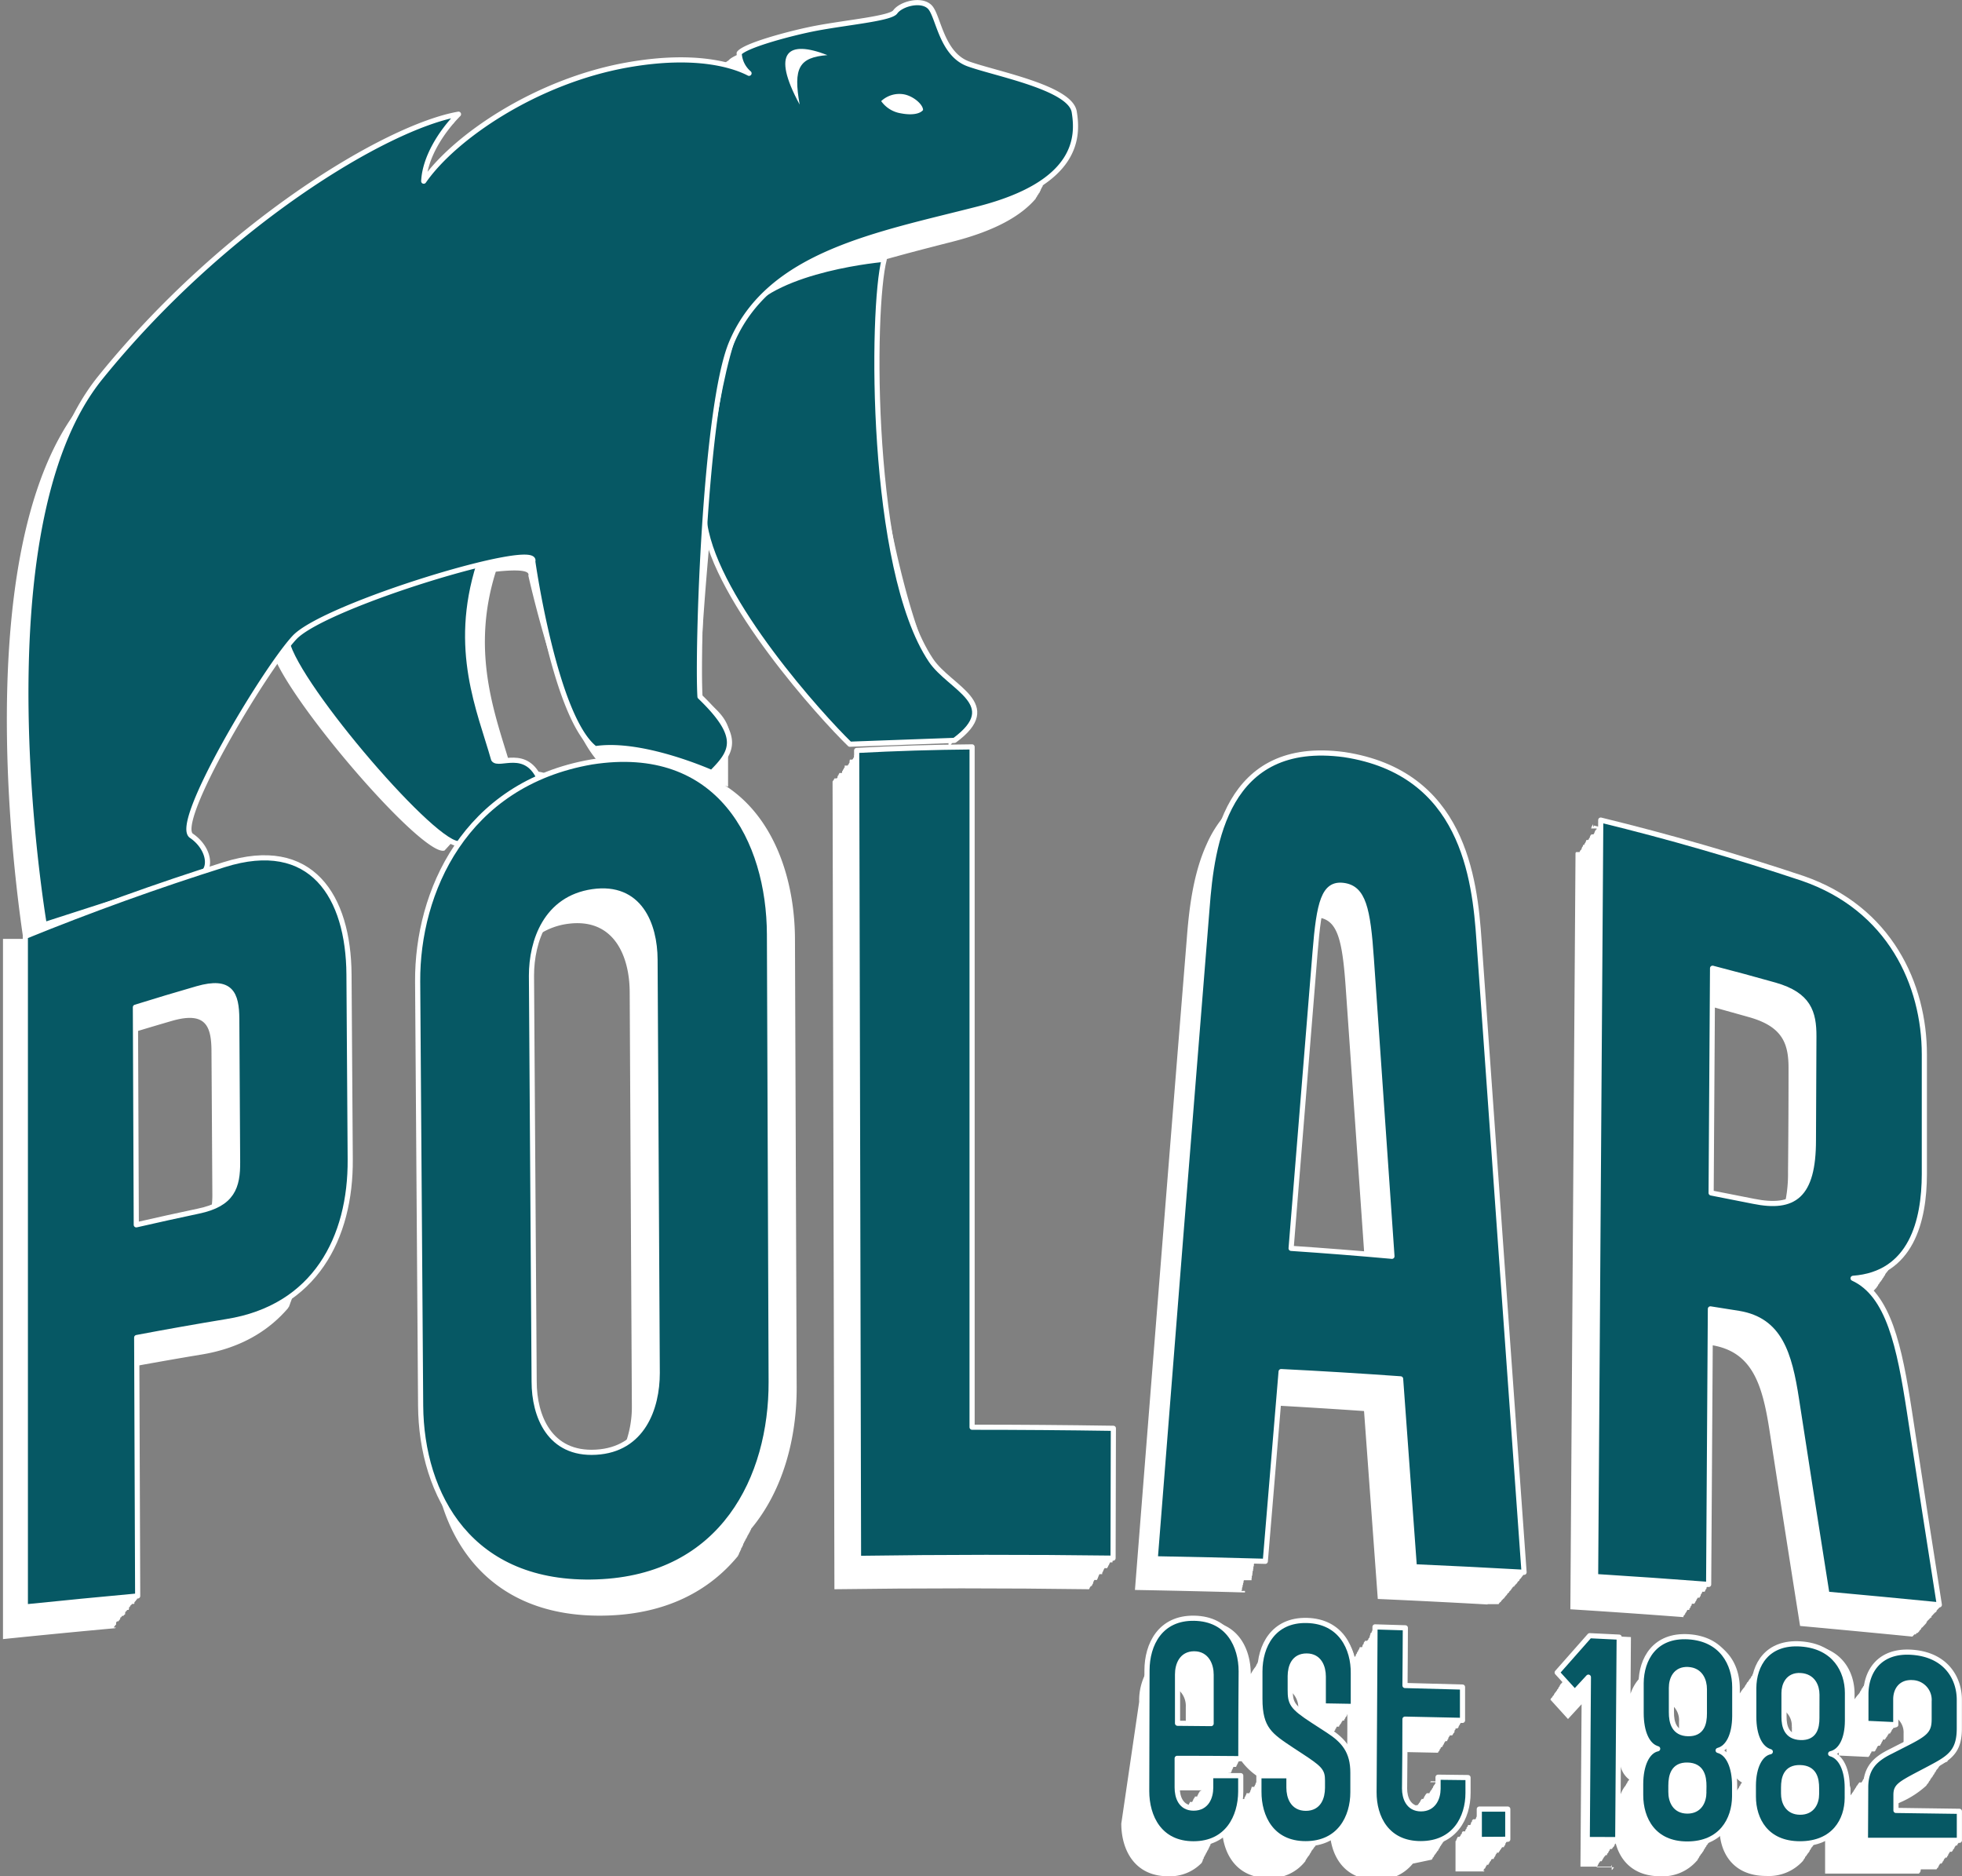 <svg xmlns="http://www.w3.org/2000/svg" viewBox="0 0 380.94 364.18"><rect x="0" y="0" width="380.94" height="364.18" fill="#808080" stroke="none"/><defs><style>.cls-1{fill:#fff;}.cls-2{fill:#065864;stroke:#fff;stroke-linecap:round;stroke-linejoin:round;}</style></defs><g id="Layer_2" data-name="Layer 2"><g id="Layer_1-2" data-name="Layer 1"><path class="cls-1" d="M287.25,351.75h0v.06h0v.06h-.05v.05h-.05V352H287V352H287v.06h0v.06h0v.06h0v.06h-.05v.05h0v.06h-.05v.06h-.05v.05h-.05v.06h-.05v.06h0v.05h0v.06h-.05v.06h-.05v.05h-.05v.06h0V353h-.05V353h-.05v.05h0v.06h0v.06H286v.05h-.05v.06h-.05v.06h-.05v0h0v.06h-.05v.06h0v.05h0v.06h0v.06h-.05v.06h-.05v.05h-.05v.06h-.05v.06h0V354h0V354h0v.06h-.05v.05h0v.06h-.05v.06h-.05v.05H285v.06H285v.06h0v.06h0v.06h-.05v.06h-.05v.06h0v0h-.05v.06h-.05v.06h-.05v.05h0v.06h0V355h-.05v.05h-.05v.06h-.05v.06h-.05v.05h0v.06h-.05v.06h0v.06h0v.05h0v.06H284v.06h-.05v.05h-.05v.06h-.05v.06h0v.05h0v.06h0v.06h-.05v0h0V356h-.05v.06h-.05v.06h-.05v.05h-.05v.06h0v.06h0v.05h-.05v.06h-.05v.06h0v0h-.05v.06h-.05v.06H283v.05h0v.06h0v.06h-.05v.06h-.05v.06h-.05V357h0v.06h-.05v.05h-.05v.06h0v.06h0v0h0v.06h-.05v.06h-.05v.05h-.05l0,5.89h5.53v-.06h.05v-.06h.05v-.05H288v-.06h0v-.06h.05V363h.05v-.06h.05v-.06h0v-.05h.05v-.06h.05v-.06h.05v0h.05v-.06h0v-.06h.05v-.06h.05v-.05h0v-.06h0v-.06h.05v-.05h.05v-.06h.05v-.06h.05v-.05h0V362H289V362h0v-.05H289v-.06h0v-.06h.05v-.05h.05v-.06h.05v-.06h.05v-.06h0v-.05h0v-.06h.05v-.06h.05v0h0v-.06h.05v-.06h.05v-.05h.05v-.06h.05v-.06h0V361h.05V361h.05v-.06h.05v-.06H290v-.05h0v-.06h.05v-.06h.05v-.05h0v-.06h0v-.06h.05v-.05h.05v-.06h.05v-.06h.05v-.05h0v-.06h.05v-.06h0v-.06h.05v0h0V360h.05v-.06h.05v-.05h.05v-.06h.05v-.06h0v-.05h0v-.06H291v-.06H291v-.05h0v-.06h.05v-.06h.05v-.05h.05v-.06h.05v-.06h0v-.06h.05v-.05h.05v-.06h.05V359h0V359h.05v-.06h.05v-.06h.05v0h0v-.06h0v-.06h.05v-.05h.05v-.06h.05v-.06H292v-.06h0v-.05h.05v-.06h0v-.06h.05v0h0v-.06h.05v-.06h.05v-.05h.05V358h.05v-.06h0v-.05h0v-.06h.05v-.06h.05v-.06h0v-.05h.05v-.06h.05c0-1.95,0-3.9,0-5.86l-5.53,0Z"/><path class="cls-1" d="M287.17,183.15c-.54-8-1.72-19.23-8.66-27.18a24.72,24.72,0,0,0-7.6-5.9A32.29,32.29,0,0,0,261,147a30.91,30.91,0,0,0-6.35-.23,17.83,17.83,0,0,0-12.95,6l-.05.06,0,.05-.05.06-.05.06,0,0-.05.06,0,.06-.05.06,0,.05-.05.06-.05.06,0,.05,0,.06-.05.06-.05.05,0,.06-.05.06,0,.05-.05.06-.05.06,0,0-.05.06,0,.06-.05.06,0,.05-.05.06-.05.06,0,0,0,.06-.05.06-.05.05,0,.06-.05.06,0,.05-.05.06-.05.06,0,.06a.12.12,0,0,0,0,0l-.05.06-.05.06,0,.05-.05.06,0,.06a.12.12,0,0,1-.05,0l0,.06-.05.06-.05.05,0,.06-.05.06,0,0-.05.06-.05.06,0,.06a.12.12,0,0,0,0,.05l-.05.06L239,156l0,.05-.05.06,0,.06a.12.12,0,0,1-.05,0l0,.06-.05.06-.05.06,0,.05-.05.06,0,.06s0,0-.05,0l-.05.06,0,.06a.12.12,0,0,0,0,.05l-.05.06-.05.06,0,0-.05.06,0,.06-.05.05,0,.06-.05.06,0,.06-.05.05-.05.06,0,.06s0,0-.05,0l0,.06,0,.06a.12.12,0,0,0,0,.05l-.05.06-.05.06,0,0-.05.06,0,.06-.05.05,0,.06-.05.06,0,.06-.05.05-.05.06,0,.06a22.68,22.68,0,0,0-3.65,5.82c-2.67,5.88-3.42,12.91-3.84,18.44q-5.07,62.86-10.05,126.25,10.68.19,21.36.49v-.06h0v-.06h0v-.06h0v-.06h0v-.06H241V309h.05v-.06h0v-.05h0v-.06h0v-.06h0v0h0v-.06h.05v-.06h0v-.05h.05v-.06h0v-.06h0v-.06h0v-.06h0v-.06h0v-.06h0v-.05h.05v-.06h.05V308h0v0h0v-.06h0v-.06h0v-.05h0v-.06h.05v-.06h0v-.06h.05v-.06h0v-.06h0v-.06h0v0h0v-.06h0v-.06h0v-.05h.05v-.06h.05v-.06h0v-.05h0V307h0V307h0v-.06h0v-.06h.05v-.06h0v-.06H243v-.06h0v-.06h0v-.06h0v-.05h0v-.06h0v-.06h0v-.05h.05v-.06h0v-.06h0v0h0v-.06h0V306h0V306h0v-.06h.05v-.06h0v-.06h.05v-.05h0v-.06h0v-.06h0v-.05h0v-.06h0v-.06h0v-.05h.05v-.06h0v-.06h0v-.06h0v-.06h0v-.06h0v-.06h0V305h.05V305h0v-.06h.05v0h0v-.06h0v-.06h0v-.05h0v-.06h0v-.06h0v-.06h.05v-.06h0v-.06h0v-.06h0v-.06h0v-.06h0v-.06h0v-.05h.05v-.06h0V304h.05v-.05h0v-.06h0v-.06h0v-.05h0v-.06h0v-.06h0v-.06h.05q1.27-15.45,2.57-30.84,9.39.51,18.77,1.16,1.34,18.29,2.67,36.48,10.67.47,21.31,1.07v-.06H291v-.06h0v-.06h.05v-.06h.05v-.06h.05v-.06h.06v-.06h.06V311h.06V311h.05v-.06h.05v-.06h0v-.06h.05v-.06h.05v-.06h.06v-.06h.06v-.06h.06v-.06h.05v-.06h.05v-.06h.05v-.06H292v-.06h0v-.06h.06v-.06h.06v-.06h.06V310h0V310h.05v-.06h.05v-.06h.05v-.06h.05v-.06h.06v-.06h.06v-.06h.06v-.06h.05v-.06h0v-.06h.05v-.06h.05v-.06h.05v-.06h.06v-.05h.06v-.06H293v-.06H293v-.06H293V309h0V309h.05v-.06h.05v-.06h.06v-.06h.06v-.06h.06v-.06h.05v-.06h.05v-.06h.05v-.06h0v-.06h.05v-.06h.06v-.06h.06v-.06h.06v-.06h0v-.06h.05v-.06h.05v-.06h.05V308H294v-.06H294v-.06h.06v-.06h.06v-.06h.05v-.06h0v-.06h.05v0h.05v-.06h.05v-.06h.06v-.06h.06v-.06h.06v-.06h.05v-.06h.05v-.06h0v-.06h.05v-.06h.05V307h.06V307h.06v-.06h.06v-.05h.05v-.06H295v-.06H295v-.06h0v-.06h.05v-.06h.06v-.06h.06v-.06h.06v-.06h.05v-.06h.05v-.06h.05v-.06h.05v-.06h0v-.06h.06v-.06h.06V306h.06v-.06h.05v-.06h0v-.06h.05v-.06h.05v-.06h.05Q291.55,245,287.17,183.15Zm-36.49,59.69q2.31-28.8,4.65-57.45c.24-2.95.49-5.35.83-7.25,3.64.6,4.52,4.59,5.17,14.25q1.8,25.83,3.59,51.51C260.18,243.52,255.43,243.15,250.68,242.84Z"/><path class="cls-1" d="M188.74,145.5q-11.2.09-22.41.68v0h-.05v0h-.05v.06h0v.05h-.05v.05h0v.06H166v.06h0v0h-.05v.06h-.05v.06h0v.05h-.05v.05h0v.06h0V147h0V147h-.05v.06h0v0h-.05v0h-.05v.06h0v.06h-.05v.05h0v.06h-.05v.06h0v0h-.05v0h0v.06h-.05v.05H165v.05h0v.06h0v0h0v.05h-.05V148h0v.06h-.05v.05h-.05v.06h0v.06h-.05v.05h0v.06h-.05v.06h0v0h-.05v0h0v.06h-.05v.05h-.05v.05h0v.06h0v0h0v0H164v.06h0V149h-.05V149h-.05v.06h0v.06h-.05v.05h0v.05h-.05v.06h0v.05h-.05v0h0v.06h-.05v.05h-.05v.05h0v.06h0v.06h-.05v0h-.05v.06h0v.06h-.05v.05h0V150h-.05v.06H163v0h0v0h-.05v.06h0v.05h-.05v.05h0v.06h-.05v.06h-.05v.05h0v.06h0v.06h-.05v0h-.05v.06h0v.06h-.05v.05h0v.05h-.05V151h-.05v0h0v0h-.05v.06h0v.05H162v.05h0v.06h-.05v.06h-.05v0h0v.06h0v.06h-.05v.05h-.05v0h0v.06h-.05v.05h0v.05h-.05v.06h-.05v0h0l.36,156.84q24.73-.34,49.47,0v-.05h0v-.06h.05v-.06h0v-.05h.05v-.06h0v-.06h.05v-.06h.05v-.06h0v-.06h.05v-.06h0v-.05h0v-.06h0V308h.05v-.05h0v-.06H212v-.06H212v-.05h0v-.06h.05v-.06h0v0h.05v-.06h0v-.06h.05v-.06h.05v-.05h0v-.06h.05v-.06h0v-.05h0v-.06h0v-.06h.05V307h0V307h.05v-.06h.05v-.05h0v-.06h.05v-.06h0v-.06H213v-.05h0v-.06h.05v-.06h0v-.05h.05v-.06h.05v-.06h0v0h0v-.06h0v-.06h.05v-.05h0v-.06h.05V306h.05v-.06h0v-.06h.05v-.06h0v-.06h.05v0h0v-.06h.05v-.06h0v-.05H214v-.06H214v-.06h0v-.05h0v-.06h0v-.06h.05v-.05h0v-.06h.05v-.06h.05V305h0v0h.05v-.06h0v-.06h.05v-.05h0v-.06h.05v-.06h0v-.05h.05v-.06h.05v-.06h0v0h0v-.06h.05v-.06H215v-.06h0v-.06h.05v-.06h0v-.06h.05v-.05h.05V304h0V304h.05v-.05h0v-.06h.05v-.06h0v0h.05v-.06h.05v-.06h0v-.06h0v-.06h.05v-.06h.05v-.06h0v-.05h.05v-.06h0v-.06H216v0H216v-.06h0V303h.05V303h0l.06-25.22q-13.71-.25-27.43-.21Z"/><path class="cls-1" d="M56.13,253.64l0,0,0-.06.05-.06,0-.05,0-.06.05-.06,0-.05.05-.06,0-.06,0,0,.05-.06,0-.06,0-.05.05-.06,0-.06,0-.06.05,0,0-.06.05-.06,0-.05,0-.06.05-.06,0,0,0-.06.05-.06,0-.05.05-.06,0-.06,0-.06.05-.05,0-.06,0-.06.05,0,0-.06.05-.06,0-.05,0-.06,0-.06.05,0,0-.06.05-.06a.12.12,0,0,1,0-.05l0-.06,0-.06,0-.06,0-.05.05-.06,0-.06.05,0,0-.06,0-.06,0-.05.05-.06,0-.06.05-.06,0,0,0-.06.05-.06,0-.05,0-.06.05-.06,0,0,.05-.06,0-.06,0-.05.05-.06,0-.06,0-.05.05-.06,0-.06.05-.06,0,0,0-.06.05-.06,0-.05,0-.06.05-.06,0,0,0-.06.05-.06,0-.05.05-.06,0-.06,0,0,.05-.06,0-.06,0-.06.05-.05,0-.06.05-.06,0-.05,0-.06,0-.06.05,0,0-.06.05-.06,0-.06,0-.05c5-5.88,7.16-13.93,7.1-22.5q-.12-17.94-.25-35.89c-.09-15.12-7.23-26.69-24.26-21.31Q24,174.49,4.92,182.26v0l0,0v0l0,0v0l0,0v0l0,0v0l-.05,0v0l0,0v0l0,0v0l0,0v0l0,0v0l0,0v0l-.05,0v0l0,0v0h0v0l0,0v0l0,0v0l-.05,0v0l0,0v0l0,0v0l0,0v0l0,0v0l-.05,0v0l0,0v0l-.05,0v0l0,0v0l0,0v0l0,0v0l-.05,0v0l0,0v0H3.51v0l0,0v0l0,0v0l-.05,0v0l0,0v0l0,0v0l0,0v0l-.05,0v0l0,0v0l-.05,0v0l0,0v0l0,0v0l0,0v0H2.88v0l0,0v0l-.05,0v0l0,0v0l0,0v0l-.05,0v0l0,0v0l0,0v0l0,0v0l-.05,0v0l0,0v0l-.05,0v0l0,0v0h0v0l-.05,0v0l0,0v0l0,0v0l-.05,0v0l0,0v0l-.05,0v0l-.05,0v0l0,0v0l-.05,0v0l0,0v0l-.05,0v0l-.05,0v0l0,0v0l-.05,0v0l-.05,0v0H1.46v0l-.05,0v0l0,0v0l-.05,0v0l-.05,0v0l-.05,0v0l-.05,0v0l0,0v0l-.05,0v0l-.05,0v0l0,0v0l0,0v0l-.05,0v0H.83v0l0,0v0l-.05,0v0l0,0v0l-.05,0v0l0,0v0l0,0v0l-.05,0v0l0,0v0l0,0v0l0,0v0l-.05,0v0l0,0v0h0v0l-.05,0v0l0,0v0l0,0v0l0,0V318.19q10.89-1.12,21.81-2.12V316h.05V316h.05v-.06H22v0H22v0h.05v0h.05v-.05h0v-.05h.05v-.05h.05v-.05h.05v-.05h.05v-.05h0v-.06h.05v-.05h0v0h.05v-.06h.05v-.05h.05v-.05h.05V315h0v-.05h.05v-.05h0v-.05h.05v-.05h.05v-.05H23v-.05H23v-.06h0v0h.05v0h.05v-.06h0v-.05h.05v-.05h.05v-.06h.05v-.05h.05v-.05h0v-.05h.05V314h.05v0h.05v0h.05v-.06h.05v-.05h.05v-.05h0v-.06h.05v-.05h.05v-.05H24v-.06H24v-.05h.05v-.05h.05v-.05h0v0h.05v0h.05v-.05h.05v-.05h.05v-.05h0V313h.05v-.06h0v-.05h.05v-.05h.05v-.06h.05v0h.05v0h0v-.06h.05v-.05h0v-.05h.05v-.05h.05v-.05H25v-.05H25v-.05h0v-.06h.05v-.05h0v-.05h0V312h.05v0h.05v-.05h.05v-.06h.05v-.05h0v-.05h.05v-.05h0v-.05h.05v-.05h.05v-.05h.05v-.06h.05v0h0v0h.05v-.06h.05v-.05h0v-.05H26v-.06h.05v-.05h.05V311h0V311h.05v-.05h.05v-.05h.05v-.05h0v0h.05v-.05h.05v-.05h0v-.06h.05v-.05h.05v-.05h.05v-.06h.05v-.05h.05q-.07-22.65-.17-45.32c4.17-.75,8.34-1.49,12.52-2.18,7.53-1.2,13.09-4.48,17-9.06l0-.06ZM33.38,198.18c6.56-1.88,7.66,1,7.68,5.87q.09,13.86.17,27.73A17.9,17.9,0,0,1,41,234.9a15.07,15.07,0,0,1-2.48.71c-4,.86-8.06,1.74-12.07,2.67l-.15-38Q29.84,199.21,33.38,198.18Z"/><path class="cls-1" d="M278,361l.05-.06,0-.06.05-.05.05-.06,0-.06s0,0,0-.05l.05-.06.05-.06.05,0,.05-.06,0-.06.05-.06,0-.05.05-.06.05-.06,0-.05.05-.06.05-.06.05-.05.05-.06,0-.06.05,0,.05-.06.05-.06,0-.06.05-.05.05-.06.05-.06,0-.05.05-.06.05-.06.05,0,.05-.06,0-.06.05-.05.05-.06,0-.06,0-.05.05-.06.05-.06.05-.06.05-.05,0-.06.05-.06,0-.05.05-.06,0-.06.05-.05.05-.06.05-.06.05-.05,0-.06,0-.06.05,0,.05-.06.05-.06,0-.06s0,0,.05-.05l.05-.06.05-.06,0-.05.05-.06.05-.06.05-.05.05-.06,0-.06.05-.05.05-.06,0-.06,0-.06.05-.05.05-.06.05-.06.05-.05,0-.06.05-.06,0,0,.05-.06,0-.06.05-.05.05-.06.05-.06.05-.06,0-.05,0-.06.05-.06s0,0,.05-.05l0-.06.05-.06s0,0,.05-.05l.05-.06.05-.06,0-.05.05-.06.05-.06.05-.06.05-.05,0-.06.05-.06a11,11,0,0,0,2.17-6.75c0-1,0-2,0-3l-5.82-.07v.06h-.05v.06h-.05v0h0v.06H279v.06h-.05v.05h-.05v.06h-.05V346h0v.05h-.05v.06h-.05v.06h-.05v.06h0v0h-.05v.06h-.05v.06h-.05v.05h0v.06h-.05v.06h-.05v.05h-.05v.06h-.05v.06h0v.05h-.05v.06h-.05v.06h0V347h0V347h-.05v.06h-.05v.06h-.05v.05h-.05v.06h0v.06h-.05v.05h0v.06h-.05v.06h-.05v0h0v.06h-.05v.06h-.05v.06h-.05v.06h-.05v.06h0v.06h-.05v.05h-.05V348h-.05v.06h0v.05H277v.06h-.05v.06h-.05v0h0v.06h-.05v.06h-.05v.06h-.05v.06h-.05v.06h0v.06h-.05v.05h-.05v.06h0v.06h0v0h-.05v.06h-.05V349h-.05V349h-.05v.06h0v.06h-.05v.05h0v.06H276v.06h0v.06h-.05v.05h-.05v.06h-.05v.06h-.05v.05h0v.06h0v.06h-.05v.05h-.05v.06h-.05v.06h0v.05h-.05V350h-.05V350h-.05v.06h0v.06h-.05v.06h-.05v.06h-.05v.05h-.05v.06h0v.06H275v.05h-.05v.06h0v.06h0v.05h-.05v.06h-.05v.06h-.05v.06h-.05v.06h0V351h-.05V351h0v.05h-.05v.06h0v.06h-.05v.05h-.05v.06h0a3.94,3.94,0,0,1-1.61-3.55c0-2.53,0-5.07,0-7.61l6.29.13v-.06h0v-.06h0v-.05h.05V340h.05V340h.05v-.06h.05v-.06h0v-.06h.05v-.06h.05v-.06h0v-.06h0v-.06h.05v-.05h.05v-.06h.05v-.06h.05v0h0v-.06h0v-.06h0v-.05h.05v-.06H280v-.06h0V339h.05V339h.05v-.06h.05v-.06h0v-.05h0v-.06h.05v-.06h.05v-.05h.05v-.06h0v-.06h.05v-.05h.05v-.06h0v-.06h0v-.06h.05v-.06h.05v-.06h.05v-.06h.05v0h0V338H281v-.06h0v-.05h0v-.06h0v-.06h.05v-.05h.05v-.06h.05v-.06h.05v-.06h0v-.06h0v-.06h0v-.06h.05v-.06h0v-.06h.05v-.06h.05v-.05h.05v-.06h.05V337h0V337h0v-.06h.05v-.06h.05v0H282v-.06h0v-.06h.05v-.06h.05v-.06h.05v-.06h0v-.06h.05v-.05h.05v-.06h.05v-.06h.05v0h0v-.06h.05v-.06h0v-.05h0V336h0v-.06h.05v-.06h.05v-.06h.05v-.06h.05v-.06h0v-.05h0v-.06h0v-.06H283v0h0v-.06h.05v-.06h.05v-.05h.05v-.06h.05v-.06h0v-.06h0v-.06h.05V335h.05V335h0v-.06h.05v-.06h.05v-.06h.05v-.05h0v-.06h0v-.06h.05v-.05h.05v-.06h.05c0-2.16,0-4.31,0-6.47-3.72-.11-7.45-.21-11.17-.3,0-3.73,0-7.46.07-11.19l-5.93-.2v.06h-.05v.06h-.05v.06h-.05v.05h0v.06h-.05v.06h-.05v.05h0v.06h0v.06h-.05v.06h-.05V317h-.05V317h-.05v.06h0v.06h-.05v.06h0v.06h0v.06h0v.06h-.05v.06H266v.05H266v.06h-.05v.06h0v.05h0v.06h0v.06h-.05v.06h0v.06h-.05V318h-.05V318h-.05v.06h-.05v.06h0v.06h0v.05h-.05v.06h-.05v.06h0v0h-.05v.06h-.05v.06h-.05v.06H265v.06h0v.06h-.05v.06h-.05v.06h-.05v.06h-.05v.06h0V319h-.05V319h0v.06h0v.05h0v.06h-.05v.06h-.05v.05h-.05v.06h-.05v.06h0v.06h0v.06h0v.06h-.05v.06h0v.06h-.05v.06H264v.06H264v.05h-.05v.06h0V320h0v.05h-.05v.06h-.05v.06h0v.06h-.05v.06h-.05v.06h-.05v.06h0v.06h0v.06h-.05v.06h-.05v.05h-.05v.06h0v.06h-.05v.05h-.05v.06h0v.06h0V321h0V321h-.05v.06h-.05v.06h-.05v.06h-.05v.06h0v.06h0v.05h0v.06h-.05v.06h0v0h-.05v.06h-.05v.06h-.05v.06h-.05v0a8.6,8.6,0,0,0-8.55-6.6,8.15,8.15,0,0,0-7,3l0,.06-.05.06s0,0,0,.05l0,.06,0,.06-.05.05-.05.06,0,.06-.05.06,0,.05,0,.06,0,.06-.05,0,0,.06L246,319l-.05.05,0,.06-.05.06,0,.05-.05.06,0,.06-.05.06s0,0-.05.05l0,.06-.05.06s0,0,0,.05l-.05.06,0,.06-.05.05,0,.06-.05.06-.05.05,0,.06-.05.06,0,0-.05.06,0,.06-.05.06,0,.05-.05.06-.05.06,0,.05-.05.06,0,.06s0,0-.05.05l0,.06-.05.06-.05.05,0,.06-.05.06,0,.06,0,.05,0,.06-.05.06,0,.05-.05.06-.05.06,0,0,0,.06,0,.06-.05.05,0,.06-.05.06s0,0-.05.05l0,.06-.05.06,0,.06,0,0,0,.06-.05.06,0,.05-.05.06-.05.06,0,.05,0,.06-.05.06-.05.06a.12.12,0,0,0,0,.05l-.05.06,0,.06-.05,0-.05.06,0,.06-.05.05,0,.06-.05.06,0,.05-.05.06-.05.06,0,0-.05.06,0,.06-.05.06,0,.05-.05.06,0,.06-.05.05-.05.06,0,.06s0,0-.05.05a9,9,0,0,0-.9,1.4V325c0-4.93-2.48-10.21-9.11-10.33a8.38,8.38,0,0,0-6.53,2.51c-.21.22-.4.45-.59.69l0,.06s0,0-.05.05l-.09.12,0,.05-.05.06-.05.06,0,.05-.05.06,0,.06-.1.11-.05.06,0,.06-.1.11,0,.06-.05.05,0,.06-.05.06,0,0-.05.06-.05.06,0,.06-.05.05,0,.06-.09.11-.05.06,0,.06-.05.05-.05.06,0,.06-.05,0,0,.06-.05.06,0,.06a.12.12,0,0,0-.05.05l-.1.12-.05.05,0,.06-.09.11-.05.06,0,.06-.05.05-.05.06,0,.06-.05.05-.09.12,0,.06s0,0-.05.05l-.1.12s0,0-.05.05l0,.06,0,.06,0,.05-.05.06,0,.06-.1.11,0,.06-.05.06-.09.11,0,.06-.05.05,0,.06-.05.06-.05.05,0,.06-.09.11-.05.06,0,.06-.1.11-.05.06-.05.06,0,.05-.05.06,0,.06s0,0-.05.05l-.1.12-.05,0,0,.06-.09.12a.12.12,0,0,0-.05.05l0,.06-.05.06,0,.05-.05.06-.05.06a11.46,11.46,0,0,0-2.21,7.06L217.71,354c0,5,2.5,10.23,9.1,10.23a8.57,8.57,0,0,0,6.51-2.6l.05-.06,0,0,0-.06,0-.06s0,0,.05-.05l.05-.06,0-.06.05-.05,0-.06,0-.06,0-.06a.12.12,0,0,0,.05-.05l0-.06.05-.06.05,0,0-.06.05-.06,0-.05,0-.06,0-.06.05-.05,0-.06.05-.06.05,0,0-.06.05-.06,0-.06.05-.05,0-.06.05-.06.05-.05,0-.06.05-.06,0-.05.05-.06,0-.06.05,0,0-.06.05-.06.05-.06,0-.05.05-.06,0-.06.05-.05,0-.06.05-.06.05,0,0-.06.05-.06,0-.05.05-.06,0-.06s0,0,.05-.05l0-.06.05-.06.05-.06,0-.05,0-.06.05-.06.05-.05,0-.06.05-.06,0-.05.05-.06.05-.06,0-.06,0-.05,0-.06.05-.06,0,0,.05-.06.05-.06,0-.05,0-.06.05-.06.05-.05,0-.06.05-.06,0-.05.05-.06.05-.06,0-.06.05-.05,0-.06.05-.06,0-.05.05-.06.05-.06s0,0,0-.05l.05-.06,0-.06.05,0,0-.06.05-.06,0-.06s0,0,.05-.05l.05-.06,0-.06a.12.12,0,0,0,0-.05l.05-.06a8.41,8.41,0,0,0,1.33-1.86h0c0,4.93,2.48,10.14,9.08,10.14a8.5,8.5,0,0,0,7.06-3.2s0,0,.05-.05l0-.06.05-.06,0-.05.05-.06,0-.06.05-.05.05-.06.05-.06,0-.06.05-.05.05-.06.05-.06,0-.05.05-.06.05-.06.05-.05,0-.06.05-.06.05,0,.05-.06.05-.06,0-.06.05-.05.05-.06,0-.06.05-.05,0-.06.05-.06.05-.05.05-.06.05-.06s0,0,0-.05l0-.06.05-.06.05-.05,0-.06.05-.06.05-.06.05-.05.05-.06,0-.06.05,0,.05-.06.05-.06,0-.05.05-.06.05-.06.05-.05,0-.06.05-.06.05-.06.05,0,.05-.06,0-.06.05-.05.05-.06,0-.06,0-.05.05-.06.05-.06.05-.05.05-.06,0-.06.05,0,0-.06.05-.06.05-.06,0-.05.05-.06.05-.06.05-.05.05-.06,0-.06.05,0,.05-.06.05-.06,0-.06.05-.05.05-.06.05-.06,0-.05.05-.06.05-.06s0,0,.05-.05l.05-.06,0-.06.05,0,.05-.06,0-.06,0-.05.05-.06.05-.06.05-.06.05-.05,0-.06.05-.06,0,0,.05-.06,0-.06a9.25,9.25,0,0,0,1.29-2.24c0,.38,0,.76,0,1.13,0,4.86,2.47,10,9.07,10a8.57,8.57,0,0,0,7.06-3.14Zm-37.06-19.27a12.62,12.62,0,0,0,3.89,3.52h-.36v.06h-.05v0h0v.06h-.05v.06h0v.05h0v.06h-.05v.06h0v.05h-.05v.06h0v.06H244v.05h-.05v.06h0V346h0V346h-.05v.06h-.05v.06h0v.06h-.05v.05h0v.06h-.05v.06h0v.05h0v.06h-.05v.06h0v0h-.05v.06h0v.06h-.05v.06h-.05v.06h0v.06h0v.06H243V347H243v.06h0v.06h-.05v.05h0v.06h-.05v.06h0v.05h0v.06h0v.06h-.05v.05h-.05v.06h0v.06h-.05v.06h0v.05h0v.06h0v.06h-.05v0h-.05V348h0V348h-.05v.05h0v.06H242v.06h0v.05h0v.06h0v.06h-.05v.06h-.05v.05h0v.06h-.05v.06h0v.05h-.05v.06h0v.06h-.05v.05h-.05v.06h0v.06h-.05V349h0V349h-.05v.06h0v.06h0v.06h0v.06H241v.06H241v.05h0v.06h-.05v.06h0c0-.41.07-.82.07-1.22,0-1,0-2,0-3.08H238.1v-.05h.05v-.05h0V345h.05V345h0v-.06h.05v-.06h0v-.06h.05v-.06h.05v-.05h0v-.06h0v-.06h0v-.05h.05v-.06h0v-.06h.05v0h.05v-.06h0v-.06h.05v-.06h0v-.06H239v-.06h0V344h.05V344h0v-.06h.05v-.06h.05v-.05h0v-.06h0v-.06h0v-.05h.05v-.06h0v-.06h.05v-.05h.05v-.06h0v-.06h.05v-.06h0v-.05h.05v-.06h0v-.06h.05v0h0V343H240v-.06h.05v-.05h0v-.06h0v-.06h.05v-.05h.05v-.06h0v-.06h.05v-.06h0v-.06h.05v-.06h.05v-.06h0v-.05h.05v-.06h0v-.06h.05v-.05h0v-.06h.05V342h.05V342h0v-.06h0Zm-8,6v.06h-.05v.06h0v.06h-.05v0h0V348h-.05V348h-.05v.05h0v.06h0v.06h-.05v.05h-.05v.06h0v.06h-.05v.05h0v.06h-.05v.06h-.05v.06h0v.06h0v.06h-.05v.06H232v.05h0v.06h-.05v.06h0V349h-.05V349h0v.06h-.05v0h-.05v.06h0v.06h-.05v.05h0v.06h-.05v.06h-.05v.06h0v.05h0v.06h-.05v.06h-.05v.05h0v.06h-.05v.06h0v.05H231V350h0V350h-.05v.05h-.05v.06h0v.06h-.05v.06h0v.06h-.05v.06h-.05v.06h0v0h0v.06h-.05v.06h-.05v.05h0v.06h-.05v.06h0v.05h-.05v.06h0v.06h-.05v.15a4,4,0,0,1-1.59-3.47l4.41,0v0Zm-2.71-16.29c0,1.23,0,2.46,0,3.69l-1.62,0,0-7.26A4.11,4.11,0,0,1,230.23,331.38Zm20.34-3.13a4.12,4.12,0,0,1,1.5,3.51v.66c-1.38-1.24-1.51-2.14-1.51-3.94C250.56,328.4,250.57,328.32,250.57,328.25Zm-.1,20.84a3.06,3.06,0,0,1,1.35,2A3.29,3.29,0,0,1,250.47,349.09Zm8-12.28h0v-.06h.05v-.06h.05v-.06h0v-.06h.05v-.05h.05v-.06h.05v-.06h.05v-.05h0v-.06H259v-.06H259v-.05h0v-.06h0v-.06h.05V336h.05V336h.05v-.06h.05v-.06h0v0h.05v-.06h0v-.06h0v-.05h0v-.06h.05v-.06h.05v-.05h.05v-.06h.05v-.06h0v-.05h0v-.06h.05v-.06h.05v-.06H260v-.06h0V335h.05v-.06h.05v-.05h.05v-.06h0v-.06h.05v-.05h.05v-.06h.05v-.06h.05v0h0v-.06h.05v-.06h.05v-.06h0v-.06h0v-.06h.05v-.06h.05v-.05h.05v-.06h.05V334h0v0H261v-.06h0v-.06H261v-.05h0v-.06h.05v-.06h.05v-.06h.05v-.06h.05v-.06h0v-.06h0v-.05h.05v-.06h.05v-.06h0v0h.05v-.06h.05v-.06h.05v-.05h.05V333h0v-.06h0v-.05h.05v-.06h.05v-.06h0c0,2.57,0,5.13-.05,7.7A9.29,9.29,0,0,0,258.48,336.81Z"/><path class="cls-1" d="M326.83,313.77h0v-.06h0v-.06H327v-.06h0v-.06h.05v-.06h.05v-.06h.05v-.06h.05v-.06h0v-.06h0v-.06h.05v-.06h.05v-.06h0V313h.05V313h.05v-.06h.05v-.06h0v-.06h0v-.06h.05v-.06h.05v-.06h.05v-.06h0v-.06H328v-.06H328v-.06h0v-.06h0v-.06h.05v-.06h.05v-.06h.05v-.06h.05v-.06h0V312h.05V312h0v-.06h0v-.06h0v-.06h.05v-.06h.05v-.06h.05v-.06h.05v-.06h0v-.06h0v-.07h0v-.06h.05v-.06H329v-.06h0v-.06h.05v-.06h.05v-.06h.05V311h0V311h0v-.06h.05v-.06h.05v-.06h.05v-.06h0v-.06h.05v-.06h.05v-.06h0v-.06h0v-.06h.05v-.06h.05v-.06h.05v-.06h.05v-.06h0v-.06H330v-.06h0v-.06h0V310h0V310h.05v-.06h.05v-.06h.05v-.06h.05v-.06h0v-.06h0v-.06h0v-.06h.05v-.06h0v-.06h.05v-.06h.05v-.06h.05v-.06h.05v-.06h0v-.06h0v-.06h.05V309h.05V309H331v-.06h0v-.06h.05v-.06h.05v-.06h0v-.06h0v-.06h.05v-.06h.05v-.06h.05v-.06h.05v-.06h0v-.06h.05v-.06h0v-.06h0v-.06h0v-.06h.05v-.06h.05l.3-47,.66.1c7.87,1.32,9.79,7.67,11.18,16.71q2.94,19.08,5.91,37.79,10.92,1,21.82,2.07v-.06h.06v-.06h.06v-.06h.06v-.06h.05v-.06h.06v-.06h.06v-.07H372v-.06H372v-.06h.06v-.07h.06v-.06h.06v-.06h.05V317h.06V317h.06v-.06h.06v-.07h.06v-.06h.06v-.06h.06v-.06h.06v-.07h0v-.06h.06v-.06h.06v-.07h.06v-.06h.06v-.06h.06v-.07h.06v-.06h.06v-.06H373v-.07H373v-.06h.06V316h.06V316h.06v-.06h.06v-.06h.06v-.06h.06v-.07h.05v-.06h.06v-.06h.06v-.07h.06v-.06h.06v-.06h.06v-.07h.06v-.06h.06v-.06h.05v-.06h.06v-.06h.06v-.06h.06v-.06H374V315H374v-.06h.06v-.06h.06v-.07h0v-.06h.06v-.06h.06v-.07h.06v-.06h.06v-.06h.06v-.06h.06v-.06h.06v-.06h.05v-.06h.06v-.06h.06v-.06h.06v-.06h.06v-.07h.06V314h.06V314h.06v-.07h.05v-.06H375v-.06H375v-.07h.06v-.06h.06v-.06h.06v-.06h.06v-.06h.06v-.06h.05v-.06h.06v-.07h.06v-.06h.06v-.06h.06v-.07h.06v-.06h.06v-.06h.06V313h0V313h.06v-.06h.06v-.06h.06v-.06h.06v-.06H376v-.06H376v-.07h.06v-.06h.05v-.06h.06v-.07h.06v-.06h.06v-.06h.06v-.07h.06v-.06h.06v-.06h.06v-.07h.05V312h.06q-2.93-18.57-5.82-37.6c-1.57-10.18-3.26-18.78-7.56-23.33a13,13,0,0,0,1.1-1.13l.05-.06,0,0,0-.06.05-.06.05-.05.05-.06.05-.06,0-.05.05-.06,0-.06.05-.06,0,0,.05-.06.05-.06.05-.05.05-.06,0-.06,0,0,.05-.06.05-.06,0-.05.05-.06.05-.06.05,0,.05-.06,0-.06.05-.06.05-.05.05-.06.05-.06,0-.05.05-.06.05-.06,0,0,0-.06.05-.06.05-.05.05-.06.05-.06,0-.06.05,0,0-.06.05-.06a.12.12,0,0,0,0-.05l.05-.06.05-.06.05-.05.05-.06,0-.06,0-.05.05-.06.05-.06,0-.05.05-.06.05-.06.05-.06.05,0,0-.06.05-.06.05-.05.05-.06,0-.06.05,0,.05-.06.05-.06,0-.05,0-.06.05-.06.05-.06.05-.05.05-.06,0-.06.05,0,0-.06.05-.06,0-.05.05-.06.05-.06s0,0,.05,0l.05-.06,0-.06,0-.06.05-.05.05-.06,0-.06s0,0,.05,0l.05-.06.05-.06.05-.05,0-.06.05-.06.05-.05.05-.06,0-.06.05-.06.05,0,.05-.06,0-.06.05-.05.05-.06c3.52-4,4.49-10.22,4.5-15.84l0-23.25c0-13.58-6.71-28.35-23.63-34.19q-19.41-6.48-39.2-11.31v.07h-.05v.07h0v.07l-.05,0v.07h-.05V160h-.05v.07l0,0v.07h-.05v.07h-.05v.07h-.05v.06h-.05v.07h0v.07h-.05v.07l-.05,0v.07h0v.07h0v.07l-.05,0v.07H310v.07H310v.07l-.05,0v.07h0v.07h-.05V161l0,0V161h-.05v.07h0v.07h-.05v.06h-.05v.07h-.05v.07h-.05v.07l0,0v.07h0v.07h-.05v.07l-.05,0v.07h0v.07h-.05v.07l-.05,0v.07h-.05v.07H309v.07h0v.06h-.05V162h-.05v.07h-.05v.07l-.05,0v.07h0v.07h-.05v.07l-.05,0v.07h0v.07h0v.07l-.05,0v.07h-.05v.07h-.05v.07h-.05v.06h0v.07h-.05v.07h0v.07l-.05,0v.07h0V163h-.05V163l-.05,0v.07H308v.07h-.05v.07l0,0v.07h0v.07h-.05v.07l-.05,0v.07h0v.07h-.05v.07h-.05v.06h-.05v.07h-.05v.07h0v.07l-.05,0v.07h-.05v.07h-.05v.07l0,0V164h-.05V164h-.05v.07l-.05,0v.07h0v.07h0v.07h-.05v.06h-.05v.07h-.05v.07h-.05v.07l0,0v.07h-.05v.07h0v.07l-.05,0v.07h0v.07h-.05v.07l-.05,0v.07h-.05V165h-.05V165h0v.06h0v.07h-.05v.07h-.05v.07l0,0v.07h-.05v.07H306v.07l-.05,0v.07h-.05q-.51,73.43-1,146.85,11,.69,22,1.53Zm12.85-116.29c6.56,1.87,7.6,5.27,7.58,10q0,10-.1,20.06a26.67,26.67,0,0,1-.65,6.28,13.94,13.94,0,0,1-6.06-.15c-2.74-.56-5.47-1.1-8.22-1.62l.24-36.59C334.87,196.14,337.28,196.8,339.68,197.48Z"/><path class="cls-1" d="M184.11,145.21h0a.13.13,0,0,1,0-.06h0a.09.09,0,0,1,0-.05h0a.13.13,0,0,1,0-.06h0V145h0v0h0a.07.07,0,0,0,0,0h0a.13.13,0,0,0,0-.06h0s0,0,0-.05h0a.09.09,0,0,1,0-.05h0a.13.13,0,0,1,0-.06h0a.13.13,0,0,1,0-.06h0v-.05h.05v-.06h0a.13.13,0,0,0,0-.06h0a.09.09,0,0,0,0,0h0s0,0,0-.06h0a.13.13,0,0,1,0-.06h0a.09.09,0,0,1,0-.05h0a.11.11,0,0,1,0-.05h0v-.06h0v0h0a.09.09,0,0,0,0,0h0a.13.13,0,0,0,0-.06h0s0,0,0-.05h0a.09.09,0,0,1,0-.05h0a.13.13,0,0,1,0-.06h0a.13.13,0,0,1,0-.06h0v0h.05v-.06h0a.13.13,0,0,0,0-.06h0a.09.09,0,0,0,0-.05h0s0,0,0-.05h0a.13.13,0,0,1,0-.06h0a.07.07,0,0,1,0-.05h0a.11.11,0,0,1,0-.05h0v-.06h0v0h0a.09.09,0,0,0,0,0h0a.13.13,0,0,0,0-.06h0a.13.13,0,0,0,0-.06h0a.09.09,0,0,1,0-.05h0a.13.13,0,0,1,0-.06h0a.13.13,0,0,1,0-.06h0v0h.05v-.06h0a.13.13,0,0,0,0-.06h0a.09.09,0,0,0,0-.05h0a.07.07,0,0,0,0-.05h0a.13.13,0,0,1,0-.06h0a.07.07,0,0,1,0,0h0a.09.09,0,0,1,0-.05h0v-.06h.05v-.06h0a.09.09,0,0,0,0-.05h0a.13.13,0,0,0,0-.06h0s0,0,0-.06h0a.09.09,0,0,1,0-.05h0a.13.13,0,0,1,0-.06h0a.13.13,0,0,1,0-.06h0v0h.05v0h0a.13.13,0,0,0,0-.06h0a.11.11,0,0,0,0-.05h0s0,0,0-.05h0a.13.13,0,0,1,0-.06h0a.07.07,0,0,1,0,0h0a.09.09,0,0,1,0,0h0v-.06h.05v-.06h0a.09.09,0,0,0,0-.05h0a.13.13,0,0,0,0-.06h0s0,0,0-.06h0s0,0,0-.05h0a.11.11,0,0,1,0-.05h0a.13.13,0,0,1,0-.06h0v-.05h.05v0h0a.13.13,0,0,0,0-.06h0a.11.11,0,0,0,0-.05h0s0,0,0-.05h0a.13.13,0,0,1,0-.06h0a.13.13,0,0,1,0-.06h0a.09.09,0,0,1,0,0h0v-.06h.05v-.06h0a.09.09,0,0,0,0-.05h0a.13.13,0,0,0,0-.06h0a.13.13,0,0,0,0-.06h0a.09.09,0,0,1,0,0h0a.11.11,0,0,1,0,0h0a.13.13,0,0,1,0-.06h0V140h0v-.05h0a.13.13,0,0,0,0-.06h0a.13.13,0,0,0,0-.06h0a.09.09,0,0,0,0-.05h0a.13.13,0,0,1,0-.06h0a.13.13,0,0,1,0-.06h0a.09.09,0,0,1,0,0h0v-.06H189c1.29-5.21-7.17-8.62-8.21-10.83-9.09-19.33-14.88-67.74-12.39-77.38,5.62-1.69,11.36-3.15,16.64-4.5,8.6-2.2,13.37-5.2,16-8.26l.05-.06,0-.05.05-.06,0-.06.05,0,0-.06.05-.06,0,0,.05-.06.05-.06,0-.06.05-.05,0-.06.05-.06,0,0,.05-.06.05-.06,0,0,.05-.06,0-.06.05,0,0-.06.05-.06,0-.06.05,0,.05-.06,0-.06.05,0,0-.06.05-.06,0-.05.05-.06,0-.06a.12.12,0,0,1,.05-.05l.05-.06,0-.06,0,0,0-.06.05-.06,0-.06.05-.05.05-.06,0-.06,0-.05.05-.06.05-.06s0,0,0,0l.05-.06,0-.06.05-.06.05-.05,0-.06,0-.05,0-.06.05-.06,0-.06.05,0,.05-.06,0-.06,0,0,.05-.06.05-.06,0-.05.05-.06,0-.06.05-.06.05,0,0-.06,0-.06.05,0,.05-.06,0-.06.05-.05,0-.06.05-.06.05-.05,0-.06.05-.06,0,0,.05-.06,0-.06.05-.06.05-.05,0-.06,0-.06.05-.05.05-.06,0-.06.05,0,0-.06.05-.06,0,0,.05-.06.05-.06,0-.06.05,0,0-.06.05-.06.05,0,0-.06a12.33,12.33,0,0,0,2.66-10.65c-.77-4.7-15.24-7.39-20.54-9.3s-5.83-9.39-7.52-11.07-5.23-.66-6.51.78l-.05.06,0,0-.05.06,0,.06s0,0-.05,0h0c-1.14,1.25-9.33,2-15.38,3.12-4.28.81-13.61,3.24-14.85,4.83h0a.12.12,0,0,0-.05.05h0l-.05,0h0s0,0,0,0h0l-.05.05h0l0,0h0l-.05,0h0s0,0,0,.05h0l-.05,0h0l0,0h0s0,0-.05.05h0l-.05,0h0s0,0,0,0h0l-.05.05h0l0,.05h0l-.05,0h0s0,0,0,0h0a.12.12,0,0,0-.05.05h0l-.05,0h0s0,0,0,0h0s0,0-.05.05h0l0,0h0a.12.12,0,0,1-.05,0h0s0,0,0,.05h0l-.05,0h0l0,0h0s0,0-.05.05h0l-.05.05h0l0,0h0l-.05.05h0l0,.05h0l-.05,0h0s0,0,0,.05h0a.12.12,0,0,0-.05.05h0l0,0h0l-.05.05h0s0,0-.05.05h0l0,0h0a.12.12,0,0,1-.05,0h0s0,0,0,.05h0l-.05,0v0l0,0h0s0,0-.05.05h0c-3.91-1.06-10.25-1.79-19.6-.14C104.14,16.25,88,29.56,82.27,35.69c.16-3.34,1.87-6.9,4.17-10h0s0,0,0,0h0l.06-.06h0l.06-.06h0l0-.05h0l.05-.06h0l0-.06h0l0-.06h0l0-.06h0l.06-.06h0l.06-.06h0l.06-.05h0L87,25h0l0-.06h0s0,0,.05,0h0l0-.06h0l0-.06h0l.06-.05h0l.06-.06h0l.06-.06h0l0-.05h0l0-.06h0l.05-.06h0l0-.06h0l0-.06h0l.06-.06h0l.06-.06h0l.06-.05h0l0-.06h0l0-.06h0s0,0,.05,0h0L88,24h0l0-.06h0l.06-.05h0l.06-.06h0l.06-.06h0l0-.06h0l0-.06h0l.05-.06h0l0-.06h0l0,0h0l.06-.06h0l.06-.06h0l.06-.05h0l0-.06h0l0-.06h0s0,0,.05,0h0l0-.06h0l0-.06h0l.06-.06h0l.06-.06h0l.06-.06h0l0-.06h0l0-.06C75.37,25.11,45.38,43,21.73,71.1l-.05.06-.05,0-.05.06,0,.06-.05,0,0,.06-.05.06-.05,0-.05.06-.05.06,0,0-.05.06,0,.06-.05.06L21,72,21,72l-.05.06,0,.05-.05.06-.05.06,0,.05-.05.06-.05.06-.05.06,0,0-.05.06-.05,0-.05.06-.05.06,0,.06-.05,0,0,.06-.05.06-.05,0-.05.06-.05.06,0,0-.05.06-.05.06,0,.05-.05.06-.05.06-.05.06-.05,0,0,.06,0,.06,0,0-.05.06-.05.06-.05.06-.05,0,0,.06,0,0,0,.06-.05.06-.05,0-.05.06-.05.06,0,0-.05.06,0,.06-.05.06-.05.05-.05.06-.05.06,0,0-.05.06-.05.06-.05.06,0,0-.05.06-.05.06,0,0-.05.06-.05,0-.05.06,0,.06-.05.06-.05,0-.05.06,0,.06-.05.05-.05.06-.05.06,0,.06-.05,0-.05.06,0,.06-.05,0-.05.06-.05.06-.05,0,0,.06,0,.06,0,0-.05.06-.05.06-.05.06-.05,0,0,.06c-.77.92-1.55,1.86-2.31,2.8-24,29.76-10.88,106.17-10.88,106.17s27-8.72,29.88-9.55a2.46,2.46,0,0,0,1.27-.84l0-.06,0-.05.05-.06,0-.06s0,0,0,0l.05-.06,0-.06.05-.05,0-.06,0-.06.05-.05,0-.06,0-.06.05-.06,0,0,.05-.06,0-.06s0,0,0-.05l.05-.06,0-.06,0,0,.05-.06,0-.06,0-.05L36,174l0-.06.05,0,0-.06,0-.06.05-.06,0,0,0-.06.05-.06s0,0,0-.05l.05-.06,0-.06,0,0,0-.06.05-.06,0-.05.05-.06,0-.06,0-.06,0,0,0-.06,0-.06s0,0,.05-.05l0-.06.05-.06s0,0,0-.05l0-.06,0-.06,0,0,0-.06.05-.06,0-.06.05-.05,0-.06,0-.06,0,0,.05-.06,0-.06.05-.05,0-.06,0-.06.05,0,0-.06,0-.06.05-.05,0-.06.05-.06,0-.06,0-.05.05-.06,0-.06,0,0,.05-.06,0-.06s0,0,0-.05l.05-.06,0-.06.05,0,0-.06,0-.06.05-.06a.12.12,0,0,0,0-.05l0-.06.05-.06,0-.05.05-.06,0-.06,0-.05.05-.06,0-.06s0,0,0-.05l.05-.06,0-.06.05-.06,0,0,0-.06c1.35-1.6.44-4.93-2.52-6.93s8-28.95,16.07-39.73c4.6-3.41,17.45-8.64,29-11.07C72.82,114.45,62,119.26,55.65,125h0l-.06,0h0l0,0v0l-.05,0h0l0,.05h0l-.05,0v0l0,0h0s0,0,0,.05h0l-.06,0v0l-.06,0h0s0,0,0,0h0l-.05,0h0l0,0v0l0,0h0l-.05,0h0l0,0v0l-.06,0h0l-.06,0h0l0,0v0l-.05,0h0l0,0h0a.1.1,0,0,1,0,0v0l-.05,0h0l0,0h0l-.06.05h0l-.05,0h0s0,0,0,.05h0s0,0,0,0h0l-.05,0v0l0,0h0l-.05,0h0l0,0v0l-.06,0h0l-.05,0h0l0,0v0l0,0h0l-.05,0h0s0,0,0,0h0l-.05,0h0l0,0h0l-.06,0h0l-.06,0v0a.1.1,0,0,0,0,0h0s0,0,0,0h0l-.05,0v0l0,0h0s0,0-.05.05h0l0,0v0l-.06,0h0l-.06,0h0l-.05,0v0l0,0h0l-.05,0h0s0,0,0,.05h0l0,0v0l-.05,0h0l-.06.05h0l-.06,0v0l-.05,0h0l0,0h0l-.05,0v0l0,0h0s0,0,0,.05h0a.1.1,0,0,1-.05,0v0l-.06,0h0l-.06,0h0l-.05,0h0l0,0h0l0,.05h0l-.05.05h0l0,0v0l-.05,0h0l-.06,0h0l-.06,0v0l-.05,0h0s0,0,0,.05h0l0,0v0l-.05,0h0s0,0,0,.05h0s0,0-.05.05h0l-.06,0h0l0,0h0l-.05,0h0l0,0v0l0,0h0l-.05.05h0l0,0v0l-.05,0h0l-.06,0h0l-.06,0v0l0,0h0s0,0-.05.05h0l0,0v0l-.05,0h0l0,0h0s0,0,0,.05h0l-.06,0v0l-.06,0h0s0,0,0,.05h0l-.05,0v0l0,0h0s0,0-.05.05c2,8.77,29.42,40.64,33.63,39.21,4.36-4.68,7.22-9,15.59-12.16l0,0,.06,0a0,0,0,0,0,0,0l.06,0v0l.06,0v0l.06,0s0,0,0,0l.06,0s0,0,0,0l.06,0s0,0,0,0l.06,0,0,0,.07,0,0,0,.07,0,0,0,.06,0s0,0,0,0l.06,0s0,0,0,0l.06,0s0,0,0,0l.06,0v0l.06,0s0,0,0,0l.06,0,0,0,.07,0,0,0,.07,0,0,0,.06,0v0l.06,0v0l.06,0s0,0,0,0l.06,0v0l.06,0a0,0,0,0,1,0,0l.06,0,0,0,.07,0,0,0,.07,0,0,0,.06,0s0,0,0,0l.06,0s0,0,0,0l.06,0s0,0,0,0l.06,0s0,0,0,0l.06,0a.06.06,0,0,1,0,0l.06,0,0,0,.07,0,0,0,.07,0,0,0,.06,0s0,0,0,0l.06,0v0l.06,0s0,0,0,0l.06,0s0,0,0,0l.06,0a0,0,0,0,1,0,0l.06,0,0,0,.07,0,0,0,.07,0,0,0,.06,0v0l.06,0v0l.06,0s0,0,0,0l.06,0s0,0,0,0l.06,0a.06.06,0,0,1,0,0l.06,0,0,0,.07,0,0,0,.06,0a.06.06,0,0,0,0,0l.06,0s0,0,0,0l.06,0s0,0,0,0l.06,0v0l.06,0s0,0,0,0l.06,0s0,0,0,0l.06,0,0,0,.07,0,0,0,.06,0a0,0,0,0,0,0,0l.06,0v0l.06,0s0,0,0,0l.06,0s0,0,0,0l.06,0s0,0,0,0l.06,0s0,0,0,0l.06,0,0,0,.07,0,0,0,.07,0,0,0,.06,0s0,0,0,0l.06,0s0,0,0,0l.06,0s0,0,0,0l.06,0v0l.06,0a0,0,0,0,1,0,0l.06,0,0,0,.07,0,0,0,.07,0,0,0,.06,0v0l.06,0s0,0,0,0l.06,0s0,0,0,0l.06,0s0,0,0,0l.06,0a.06.06,0,0,1,0,0l.06,0,0,0,.07,0,0,0,.07,0,0,0,.06,0s0,0,0,0l.06,0s0,0,0,0l.06,0s0,0,0,0l.06,0v0l.06,0a0,0,0,0,1,0,0l.06,0,0,0,.07,0,0,0,.07,0,0,0,.06,0s0,0,0,0l.06,0s0,0,0,0l.06,0s0,0,0,0l.06,0s0,0,0,0l.06,0s0,0,0,0l.06,0,0,0,.07,0,0,0,.07,0,0,0,.06,0s0,0,0,0l.06,0s0,0,0,0l.06,0v0l.06,0c-1.8-5.56-7.84-1.8-8.81-3.29-2.62-9.44-8.31-22.17-3.11-38.68,4.1-.45,6.67-.3,6.32.76,0,0,6.91,31.2,14.73,37.2a25.73,25.73,0,0,1,9-.11,38.51,38.51,0,0,0-8.14.45,45,45,0,0,0-6.15,1.5,37.12,37.12,0,0,0-18,12l0,.06,0,.06a.12.12,0,0,0-.05,0l0,.06,0,.06,0,.05,0,.06-.05.06,0,.05,0,.06-.05.06,0,.05,0,.06,0,.06,0,.06-.05.05,0,.06,0,.06-.05,0,0,.06,0,.06,0,.05,0,.06-.05.06,0,.06a.12.12,0,0,0,0,0l-.05.06,0,.06s0,0,0,.05l0,.06,0,.06-.05.05,0,.06,0,.06-.05,0,0,.06,0,.06s0,0,0,.05l0,.06-.05.06,0,.06,0,0,0,.06-.05.06,0,.05,0,.06,0,.06,0,0,0,.06,0,.06s0,0,0,.05l-.05.06,0,.06s0,0,0,.05l0,.06,0,.06,0,.06,0,0,0,.06-.05.06,0,.05,0,.06,0,.06,0,0,0,.06,0,.06,0,.05-.05.06,0,.06,0,.06,0,.05,0,.06,0,.06,0,0,0,.06-.05.06,0,.05,0,.06,0,.06,0,0,0,.06,0,.06,0,.05,0,.06-.05.06,0,.06,0,0,0,.06,0,.06,0,.05,0,.06,0,.06-.05.05,0,.06,0,.06,0,.06,0,0,0,.06a41,41,0,0,0-6.36,10.87,48.48,48.48,0,0,0-3.47,18.36q.28,41.19.58,82.38c.12,17.35,9.61,35.1,34.18,34.24,11.53-.4,19.71-4.92,25.14-11.5l.05-.06,0-.06.05-.05,0-.06.05-.06s0,0,.05-.05l0-.06.05-.06,0,0,0-.06,0-.06.05-.05,0-.06.05-.06.05-.05,0-.06.05-.06,0-.06a.12.12,0,0,0,.05-.05l0-.06.05-.06,0-.05.05-.06.05-.06,0-.05,0-.06,0-.06.05-.05,0-.06.05-.06.05,0,0-.06.05-.06,0-.06.05-.05,0-.06.05-.06,0-.05.05-.06.05-.06,0-.05,0-.06,0-.06.05-.05,0-.06.05-.06.05-.06,0-.05.05-.06,0-.06.05-.05,0-.06.05-.06,0,0,.05-.06.05-.06,0-.06,0-.05.05-.06.05-.05,0-.06.05-.06,0-.06.05,0,.05-.06,0-.06.05-.05,0-.06.05-.06,0-.05.05-.06.05-.06,0-.06,0-.05.05-.06.05-.06,0,0,.05-.06,0-.06s0,0,.05-.05l.05-.06,0-.06.05-.05,0-.06.05-.06,0,0,.05-.06.05-.06,0-.06,0-.05.05-.06.05-.06,0-.05.05-.06,0-.06.05-.05.05-.06,0-.06,0-.06.05-.05c6.18-7.46,8.82-17.59,8.79-27.4l-.33-86.83c0-11.79-4.07-23.93-13.58-30l.59.25s0,0,0-.07h0a.64.64,0,0,0,0-.07l0,0a.64.64,0,0,1,0-.07h0s0-.05,0-.07h0a.64.64,0,0,0,0-.07l0,0a.64.64,0,0,1,0-.07h0a.2.2,0,0,0,0-.07h0s0,0,0-.07l0,0s0-.05,0-.08l0,0a.64.64,0,0,1,0-.07h0a.64.64,0,0,0,0-.07h0a.64.64,0,0,0,0-.07l0,0a.64.64,0,0,1,0-.07h0s0,0,0-.07h0a.15.15,0,0,0,0-.07l0,0s0-.05,0-.07h0s0-.05,0-.07h0a.64.64,0,0,0,0-.07l0,0a.64.64,0,0,1,0-.07h0a.64.64,0,0,1,0-.07h0a.64.64,0,0,0,0-.07l0,0a.64.64,0,0,1,0-.07h0a.2.2,0,0,0,0-.07h0s0,0,0-.07h0s0,0,0-.07l0,0a.64.64,0,0,1,0-.07h0s0-.05,0-.07h0a.64.64,0,0,0,0-.07l0,0a.64.64,0,0,1,0-.07h0s0,0,0-.07h0a.15.15,0,0,0,0-.07l0,0s0-.05,0-.07h0s0-.05,0-.07h0a.64.64,0,0,0,0-.07l0,0a.64.64,0,0,1,0-.07h0a.64.64,0,0,1,0-.07h0a.64.64,0,0,0,0-.07h0a.64.64,0,0,0,0-.07l0,0a.2.2,0,0,0,0-.07h0s0-.05,0-.07h0s0,0,0-.07l0,0a.64.64,0,0,1,0-.07h0s0-.05,0-.07h0a.64.64,0,0,0,0-.07l0,0a.64.64,0,0,1,0-.07h0s0,0,0-.07h0a.15.15,0,0,0,0-.07l0,0s0-.05,0-.07h0s0-.05,0-.07h0a.64.64,0,0,0,0-.07l0,0s0,0,0-.08l0,0a.64.64,0,0,1,0-.07h0a.64.64,0,0,0,0-.07h0a.64.64,0,0,0,0-.07l0,0a.2.2,0,0,0,0-.07h0s0-.05,0-.07h0s0,0,0-.07l0,0a.64.64,0,0,1,0-.07h0s0-.05,0-.07h0a.64.64,0,0,0,0-.07l0,0a.64.64,0,0,1,0-.07h0a.64.64,0,0,1,0-.07h0a.15.15,0,0,0,0-.07l0,0s0-.05,0-.07h0s0-.05,0-.07h0a.64.64,0,0,0,0-.07h0a.64.64,0,0,0,0-.07l0,0a.64.64,0,0,1,0-.07h0s0,0,0-.07h0a.64.64,0,0,0,0-.07l0,0a.2.2,0,0,0,0-.07h0s0-.05,0-.07h0s0,0,0-.07l0,0a.64.64,0,0,1,0-.07h0s0,0,0-.07h0a.64.64,0,0,0,0-.07l0,0a.64.64,0,0,1,0-.07h0a.64.64,0,0,1,0-.07h0a.15.15,0,0,0,0-.07h0s0,0,0-.07l0,0s0-.05,0-.07h0s0-.05,0-.07h0a.64.64,0,0,0,0-.07l0,0a.64.64,0,0,1,0-.07h0s0,0,0-.07h0a.64.64,0,0,0,0-.07l0,0a.2.2,0,0,0,0-.07h0s0-.05,0-.07h0s0,0,0-.07l0,0a.64.64,0,0,1,0-.07h0a.64.64,0,0,1,0-.07h0a.64.64,0,0,0,0-.07l0,0s0-.05,0-.08l0,0a.64.64,0,0,1,0-.07h0a.15.15,0,0,0,0-.07h0s0,0,0-.07l0,0s0,0,0-.07h0s0,0,0-.07h0a.64.64,0,0,0,0-.07l0,0a.64.64,0,0,1,0-.07h0s0-.05,0-.07h0c1.77-6-3.42-8.58-5.38-10.67-.55-8.62,3.91-55.41,6.13-68.73a13.66,13.66,0,0,1,1.52-4.29c5.87-4.87,15-8.43,24.47-11.31-2.35,1.05-15.2,6.88-19.27,11.45l0,0,0,0,0,0,0,0,0,0,0,0s0,0,0,0l0,0s0,0,0,0l0,0,0,0,0,0,0,0,0,0,0,0,0,0,0,0,0,0s0,0,0,0l0,0,0,0,0,0a0,0,0,0,0,0,0l0,0,0,0,0,0,0,0,0,0,0,0,0,0,0,0,0,0,0,0,0,0v0s0,0,0,0l0,0,0,0,0,0,0,0s0,0,0,0l0,0,0,0,0,0,0,0,0,0a0,0,0,0,1,0,0l0,0s0,0,0,0l0,0s0,0,0,0l0,0,0,0,0,0a0,0,0,0,0,0,0l0,0,0,0,0,0,0,0,0,0,0,0,0,0,0,0,0,0,0,0,0,0v0s0,0,0,0l0,0,0,0,0,0,0,0s0,0,0,0l0,0,0,0,0,0,0,0,0,0a0,0,0,0,1,0,0l0,0,0,0,0,0s0,0,0,0l0,0,0,0,0,0a0,0,0,0,0,0,0l0,0,0,0,0,0,0,0,0,0,0,0,0,0s0,0,0,0l0,0,0,0,0,0s0,0,0,0l0,0s0,0,0,0l0,0s0,0,0,0l0,0,0,0,0,0,0,0,0,0,0,0,0,0a0,0,0,0,1,0,0l0,0,0,0,0,0s0,0,0,0l0,0,0,0,0,0a0,0,0,0,0,0,0l0,0,0,0,0,0,0,0,0,0s0,0,0,0l0,0s0,0,0,0l0,0s0,0,0,0l0,0a0,0,0,0,1,0,0l0,0a0,0,0,0,0,0,0l0,0s0,0,0,0l0,0,0,0,0,0,0,0,0,0,0,0,0,0a0,0,0,0,1,0,0l0,0,0,0,0,0s0,0,0,0l0,0,0,0,0,0s0,0,0,0l0,0,0,0,0,0,0,0,0,0s0,0,0,0l0,0s0,0,0,0l0,0s0,0,0,0l0,0a0,0,0,0,1,0,0s0,0,0,0l0,0,0,0s0,0,0,0l0,0,0,0,0,0,0,0,0,0,0,0,0,0,0,0,0,0,0,0,0,0s0,0,0,0,0,0,0,0,0,0,0,0l0,0,0,0,0,0,0,0,0,0,0,0,0,0s0,0,0,0l0,0,0,0,0,0s0,0,0,0l0,0a0,0,0,0,1,0,0l0,0,0,0,0,0,0,0,0,0,0,0,0,0c-4,4.45-5.91,35.16-5.11,40.35,2.31,14.82,19.84,34.5,25.37,39.83l20-3.52S184.1,145.23,184.11,145.21Zm-68.4,137.21c-9,.52-12-7-12-13.71q-.25-39.4-.52-78.81a20.76,20.76,0,0,1,1.75-8.67,13.38,13.38,0,0,1,5.22-1.88c9.1-1.27,12.06,6.35,12.1,13.17l.42,80.27a20.55,20.55,0,0,1-1.51,8.1A12.24,12.24,0,0,1,115.71,282.42Z"/><path class="cls-1" d="M369.13,349.81a18.24,18.24,0,0,0,4.82-3.12l.05-.06.05-.06.05-.06,0-.05.05-.06.05-.06.05,0,0-.06.05-.06.05-.05.05-.06.05-.06,0-.05.05-.06,0-.06.05-.06,0,0,.05-.06.05-.06.05-.05.05-.06,0-.06.05-.05,0-.06.05-.06.05-.05,0-.06.05-.06.05,0,.05-.06,0-.06.05-.06.05-.05.05-.06.05-.06,0-.05.05-.06.05-.06,0,0,0-.06.05-.06.05-.06.05-.05.05-.06,0-.06.05-.05.05-.06,0-.06a.12.12,0,0,0,0-.05l.05-.06.05-.06.05,0,.05-.06,0-.06,0-.05.05-.06.05-.06,0-.06s0,0,.05-.05l.05-.06.05-.06.05,0,0-.06.05-.06.05-.05.05-.06.05-.06,0-.05.05-.06.05-.06.05-.06,0-.05.05-.06.05-.06.05-.05.05-.06,0-.06.05-.05,0-.06.05-.06,0-.05L378,342,378,342s0,0,.05,0l.05-.06,0-.06.05-.06,0-.05.05-.06,0-.06s0,0,.05-.05l.05-.06.05-.06.05-.05,0-.06,0-.06.05-.05.05-.06,0-.06.05-.05c1.07-1.14,1.61-2.61,1.61-5v-5.53c0-4.11-2.5-8.69-9.05-9.22-3.31-.26-5.59.72-7,2.31l-.05.06-.05.06-.05.05,0,.06-.05.06a.12.12,0,0,0-.05.05l-.05.06L364,324l0,0-.05.06-.05.06,0,.05,0,.06-.05.06-.05.06-.05.05-.05.06,0,.06-.05.05,0,.06-.05.06-.05,0,0,.06-.05.06-.05.05-.05.06-.05.06,0,.05-.05.06-.05.06-.05.06,0,0-.05.06-.05.06-.05.05,0,.06-.05.06-.05.05-.05.06-.05.06,0,.05-.05.06-.05.06,0,0,0,.06-.05.06-.05.06-.05.05-.05.06,0,.06-.05.05,0,.06-.05.06,0,0-.05.06-.05.06-.05.06-.05.05,0,.06,0,.06-.05.05-.05.06-.05.06,0,.05-.05.06-.05.06a.12.12,0,0,1-.05.05l0,.06-.05.06-.05.06-.05.05-.05.06,0,.06s0,0-.05.05l-.05.06,0,.06,0,0-.05.06-.05.06s0,0-.05.05l-.05.06,0,.06-.05.05,0,.06-.05.06,0,.06s0,0-.05.05l-.05.06-.05.06-.05.05,0,.06,0,.06-.05.05-.05.06,0,.06-.05.05-.05.06-.05.06-.05.06,0,0a7.39,7.39,0,0,0-.77,1c0-.35,0-.71,0-1.06,0-4.31-2.48-9.06-9.05-9.52-3.31-.23-5.59.81-7.05,2.48a.12.12,0,0,0-.05.05l-.05.06,0,.06-.05.05-.05.06-.05.06a.12.12,0,0,1-.05.05l0,.06-.05.06-.05.06-.05.05-.05.06,0,.06-.05,0-.05.06,0,.06,0,.05-.05.06-.05.06s0,0-.05.05l-.05.06,0,.06-.05.06,0,.05-.05.06,0,.06-.05.05-.05.06-.05.06-.05.05,0,.06,0,.06L341,324,341,324l0,.06-.05,0-.05.06-.05.06-.05.06,0,.05-.05.06-.05.06-.05.05,0,.06-.05.06-.05.05-.05.06,0,.06,0,.05-.05.06-.05.06-.05.06-.05.05,0,.06-.05.06,0,.05-.05.06,0,.06-.05,0-.05.06-.05.06a.12.12,0,0,1-.05.05l0,.06,0,.06-.05.06-.05.05,0,.06-.05.06s0,0-.05,0l-.05.06-.05.06,0,.05-.05.06-.05.06s0,0-.05.05l0,.06-.05.06-.05.05-.05.06,0,.06-.05.06a.12.12,0,0,0-.05,0l-.05.06-.05.06,0,.05-.05.06-.05.06,0,.05-.05.06,0,.06-.05.06-.05,0-.05.06-.05.06,0,.05,0,.06-.05.06-.05.05,0,.06-.05.06a7.49,7.49,0,0,0-.9,1.25c0-.34,0-.69,0-1,0-4.47-2.46-9.37-9.05-9.77-3.31-.2-5.6.9-7.06,2.63l-.05.06-.05.05-.05.06,0,.06-.05.05,0,.06-.05.06,0,.05-.05.06-.05.06-.05.05-.05.06,0,.06,0,.05-.05.06-.05.06,0,.06-.05,0-.05.06-.05.06-.05.05,0,.06-.05.06-.05.05-.05.06,0,.06-.05.06-.05.05-.05.06,0,.06,0,.05-.05.06-.05.06-.05.05-.05.06,0,.06-.05.05,0,.06-.05.06,0,0-.05.06-.05.06-.05.06-.05.05,0,.06,0,.06-.05.05-.05.06,0,.06-.05.05-.05.06-.05.06-.05.05,0,.06-.05.06-.05.05-.05.06,0,.06-.05.06-.05.05-.05.06,0,.06-.05,0-.05.06-.05.06-.05.05,0,.06-.05.06-.05.05,0,.06-.05.06,0,.06-.05,0-.05.06-.05.06-.05.05,0,.06,0,.06-.05.05-.05.06,0,.06-.05.05-.05.06-.05.06-.05.06,0,0-.05.06-.05.06-.05.05,0,.06-.05.06-.05.05-.05.06,0,.06-.05,0-.05.06-.05.06-.05.06,0,.05-.05.06a8.42,8.42,0,0,0-1.56,2.79l.08-11-5.73-.29q-3.15,3.54-6.31,7.16h0l0,.05h0l-.05.06h0l-.05.06h0l-.05.05h0l0,.06h0l-.05.06h0l-.05.05h0l-.05.06h0l0,.06h0l-.05.05h0l-.05.05h0l-.05.06h0l-.05.06h0l0,.05h0l-.05.06h0l-.05.06h0l0,0h0l0,.06h0l-.05.06h0l-.05.05h0l-.05.06h0l-.05.06h0l0,.05h0l-.05.05h0l0,.06h0l-.05.06h0l-.05.05h0l0,.06h0l-.05.06h0l-.05.05h0l-.05.06h0l-.05.06h0l-.05.05h0l-.05.06h0l-.05.06h0l-.05.05h0l0,.06h0l-.05.06h0l-.05,0h0l-.05,0h0l0,.06h0l-.05.06h0l-.05.05h0l-.05.06h0l-.05.06h0l0,.05h0l-.05.06h0l-.05.06h0l0,.05h0l0,.06h0l-.05.06h0l-.05.05h0l-.05.05h0l-.05.06h0l0,.06h0l-.05.05h0l0,.06h0l-.05.06h0l0,.05h0l-.05.06h0l-.05.06h0l-.05,0h0l-.05.06h0l0,.06h0l0,.05h0l-.05.05h0l-.05.06h0l-.05.05h0l0,.05h0l-.05.06h0l-.05.06h0l-.05,0h0l0,.06h0l-.05.06h0l-.05.05h0l-.05.06h0l-.05.06h0l0,.05h0l-.05.06h0l-.05.06h0l0,.05h0l0,.05h0l-.05.06h0l-.05.06h0l-.05,0h0l-.05.06h0l0,.06h0l-.05.05h0l-.05.06h0l-.05.06h0l0,.05h0l-.05.06h0l-.05.06h0l-.05,0h0l-.05,0h0l0,.06h0l0,.06h0l-.05.05h0l-.05.06h0l0,.06h0l-.05.05,3.42,3.77,2.64-2.87q-.11,15.76-.22,31.52h5.92v-.06h.05v-.06h0v-.06h.05v-.06h0v-.06h.05V363h.05V363h0v-.06h.05v0h.05v-.06h.05v-.06h.05v-.05h0v-.06h.05v-.06h.05v-.05h.05v-.06h0v-.06H310v-.06h.05v-.05h.05v-.06h0v-.06h.05v-.05h.05v-.06h.05V362h.05v-.05h0v-.06h.05v-.06h.05v-.05h0v-.06h0v-.06h.05v-.06h.05v0h.05v-.06h.05v-.06h0v-.05h.05v-.06h0v-.06H311v-.05h0v-.06h.05v-.06h.05V361h.05V361h.05v-.06h0v-.06h0v-.05h.05v-.06h.05v-.06h.05v-.05h0v-.06h.05v-.06h.05v-.05h.05v-.06h0v-.06h.05v0h.05v-.06h.05v-.06h.05v-.05h0v-.06H312V360h.05v-.06h0v-.05h0v-.06h.05v-.06h.05v0h.05v-.06h.05v-.06h0v-.05h.05v-.06h0v-.06h.05v-.05h0v-.06h.05v-.06h.05v-.06h.05v-.05h.05v-.06h0V359h0v0h.05v-.06H313v-.06h0v-.05h.05v-.06h.05v-.06h.05v-.05h.05v-.06h0v-.06h.05v0h.05v-.06h.05v-.06h.05v-.06h0v-.05h.05v-.06h.05v-.06h0v-.05h0V358h.05V358h.05v-.05h.05v-.06h.05v-.06h0c.92,3.47,3.56,6.4,8.68,6.4a8.77,8.77,0,0,0,7.07-3l.05-.06s0,0,.05,0l0-.06.05-.06a.12.12,0,0,1,.05-.05l0-.06,0-.06.05-.06s0,0,.05-.05l.05-.06.05-.06,0-.05.05-.06,0-.06.05-.05.05-.06,0-.06.05-.05.05-.06.05-.06.05-.06,0-.05.05-.06.05-.06.05,0,0-.06.05-.06s0,0,.05-.05l.05-.06,0-.06.05-.05.05-.06.05-.06.05-.05,0-.06.05-.06.05-.06,0-.05,0-.06.05-.06.05-.05.05-.06.05-.06,0-.05.05-.06,0-.06.05-.06,0,0,.05-.06.05-.06.05-.05.05-.06,0-.06,0-.05.05-.06.05-.06.05,0,0-.06.05-.06a.12.12,0,0,1,.05-.05l.05-.06,0-.06.05-.06.05-.05.05-.06.05-.06,0-.05.05-.06.05-.06,0,0,0-.06.05-.06.05-.05.05-.06.05-.06,0-.06.05-.05,0-.06.05-.06,0,0,.05-.06.05-.06.05-.05.05-.06,0-.06,0-.05.05-.06.05-.06,0-.05.05-.06.05-.06.05-.06.05-.05,0-.06.05-.06.05-.05.05-.06.05-.06,0-.05.05-.06a8.25,8.25,0,0,0,.92-1.35V355c0,4.46,2.47,9.18,9.07,9.17a8.9,8.9,0,0,0,7.07-2.87l.05-.06.05-.06,0-.05.05-.06.05-.06,0,0,.05-.06,0-.06.05-.05.05-.06.05-.06.05-.05,0-.06,0-.06.05-.06.05-.05,0-.06.05-.06.05,0,.05-.06.05-.06,0-.05.05-.06.05-.06s0,0,.05-.05l0-.06.05-.06.05-.06.05,0,0-.06.05-.06.05-.05.05-.06.05-.06,0-.05.05-.06.05-.06,0-.05,0-.06.05-.06.05-.06.05-.05.05-.06,0-.06.05-.05,0-.06.05-.06.05-.05,0-.06.05-.06.05,0,.05-.06.05-.06,0-.06.05-.05.05-.06.05-.06,0-.05.05-.06.05-.06.05-.05,0-.06.05-.06.05-.05.05-.06.05-.06,0-.05.05-.06.05-.06,0-.06a.12.12,0,0,0,0-.05l.05-.06.05-.06.05,0,.05-.06,0-.06.05-.05,0-.06.05-.06,0-.05.05-.06.05-.06.05-.06.05-.05,0-.06,0-.06.05-.05.05-.06.05-.06,0-.05.05-.06.05-.06a.12.12,0,0,1,.05-.05l0-.06.05-.06.05,0,.05-.06.05-.06,0-.06.05-.05a8.67,8.67,0,0,0,.8-1.11l0,8.91,18.24,0v-.06h.05v-.06h.05v-.05h.05v-.06h.05v-.06h0v-.05h.05v-.06h.05V363h.05v-.05h0v-.06H376v-.06h.05v-.06h.05v-.05h0v-.06h.05v-.06h.05v0h.05v-.06h.05v-.06h0v-.05h.05v-.06h.05v-.06h0v-.05h0v-.06h.05v-.06h.05V362h.05v0h.05v-.06h0v-.06h.05v-.05h0v-.06H377v-.06h0v-.05h.05v-.06h.05v-.06h.05v-.05h.05v-.06h0v-.06h0v-.06h.05v0h.05v-.06h.05v-.06h0v-.05h.05V361h.05v-.06h.05v-.05h0v-.06h.05v-.06h.05v0h.05v-.06h.05v-.06h0v-.05H378v-.06h.05v-.06h0v-.06h0v-.05h.05v-.06h.05v-.06h.05v-.05h.05v-.06h0V360h.05v0h0v-.06h.05v-.06h0v-.05h.05v-.06h.05v-.06h.05v-.06h.05v-.05h0v-.06h0v-.06h.05v0H379v-.06h0v-.06h.05v-.05h.05v-.06h.05v-.06h.05v-.05h0V359h.05V359h.05v-.06h.05v-.05h.05v-.06h0v-.06h.05v-.05h.05v-.06h0v-.06h0v-.05h.05v-.06h.05v-.06h.05v-.05h.05v-.06h0v-.06H380v0h0v-.06h.05V358h0V358h.05v-.05h.05v-.06h.05v-.06h.05v-.05h0v-.06h0v-5.63l-12.31-.17c0-.52,0-1,0-1.57Zm-44.62-.42a3.09,3.09,0,0,1,1.27,2.13A3.33,3.33,0,0,1,324.51,349.39Zm0-18.51a3.84,3.84,0,0,1,1.49,3.3c0,.8,0,1.6,0,2.4-1.21-.74-1.5-2.25-1.49-3.7Zm22,19.08a2.81,2.81,0,0,1,1.13,1.74A3.13,3.13,0,0,1,346.49,350Zm1.4-14.72v2.07c-1.19-.73-1.48-2.18-1.47-3.58,0-.56,0-1.11,0-1.67A3.69,3.69,0,0,1,347.89,335.24Zm8.15,5.93h0l0-.06.05-.06.05-.05.05-.06.05-.06,0-.05.05-.06.05-.06,0-.06s0,0,0-.05l.05-.06.05-.06.05-.05.05-.06,0-.06.05-.05,0-.06.05-.06.05-.05,0-.06.05-.06.05,0,.05-.06.05-.06,0-.06.05-.05.05-.05c0,.37,0,.74,0,1.11l5.8.27V341h.05v-.06h.05v-.06h.05v-.06h.05v-.06h0v-.06h.05v-.06h.05v-.06h0v-.06h0v-.05h.05v-.06h.05v-.06h.05v-.06h.05v-.06h0v-.06h.05v-.06h0V340H364V340h0v-.06h.05v-.06h.05v-.06h.05v-.06h.05v-.05h0v-.06h0v-.06h.05v-.06h.05v-.06h.05v-.06h0v-.06h.05v-.06h.05v-.06h0v-.06h0v-.06h.05v-.06h.05V339h.05V339h.05v-.06h0v-.06H365v0h.05v-.06h0v-.06h0v-.06h.05v-.06h.05v-.06h.05v-.06h.05v-.06h0v-.06h.05v-.06h0v-.06h.05v-.06h0v-.06h.05v-.05h.05V338h.05v-.06h.05v-.06h0v-.06h0v-.06h.05v-.06H366v-.06h0v-.06h.05v-.06h.05v-.06h.05v-.06h.05v-.06h0v-.05h.05v-.06h.05v-.06h.05v-.06h.05v-.06h0V337h.05V337h.05v-.06h0v-.06h0v-.06h.05v-.06h.05v-.06h.05v-.06h.05v-.06h0v-.06H367v-.06h0v-.05h.05v-.06h0v-.06h.05v-.06h.05v-.06h.05v-.06h.05v-.06h0V336h0v-.06h.05v-.06h.05v-.06h0v-.06h.05v-.06h.05v0h.05v-.06h.05v-.06h0v-.06h.05v-.06h.05v-.06H368v-.06h0v-.06h.05v-1.91a3.54,3.54,0,0,1,1.55,3.1v2.71l-2.53,1.3a9.84,9.84,0,0,0-3.58,2.68l0,.06-.05.05-.05.06,0,.06-.05.05,0,.06-.05.06-.05.06-.05,0-.05.06,0,.06,0,.05-.05.06-.05.06,0,.05-.05.06-.05.06-.05.05-.05.06,0,.06-.05.05-.05.06-.05.06,0,.06-.05.05-.05.06-.05.06,0,.05-.05.06-.05.06-.05,0L362,345l0,.06-.05.05-.05.06,0,.06,0,.06s0,0-.05.05l-.05.06-.05.06-.05.05,0,.06-.05.06,0,.05-.05.06-.05.06,0,.05-.05.06-.05.06-.05.06L361,346l0,.06-.05.06-.05,0-.05.06,0,.06-.05.05-.05.06-.05.06,0,.05-.05.06-.05.06-.05.06-.05,0,0,.06-.05.06s0,0-.05.05l0,.06,0,.06-.05.05-.05.06-.05.06-.05.05,0,.06-.05.06,0,0-.05.06,0,.06-.05.06-.05.05-.05.06-.05.06,0,.05,0,.06-.05.06-.05,0-.05.06,0,.06s0,0-.05.05l-.05.06-.05.06,0,.06a.12.12,0,0,0-.05.05l-.05.06-.05.06-.05.05,0,.06-.05.06-.05,0,0,.06h0v-1.37C358.66,344.43,357.69,342,356,341.17Zm-21.94-.67,0-.05.05-.06,0-.06.05-.05,0-.06.05-.06.05-.05.05-.06.05-.06,0-.05s0,0,0-.06l.05-.06s0,0,.05-.06,0,0,0-.05l.05-.06.05-.06.05,0,.05-.06,0-.06.05-.05.05-.06.05-.06.05-.05,0-.06.05-.06.05-.06,0,0,.17-.25v.83a12.81,12.81,0,0,0,.33,3A4.12,4.12,0,0,0,334.1,340.5Zm2.3,3.53a4.14,4.14,0,0,0,1.8,2l0,.05-.05,0-.05.06-.05.06,0,.06-.05.05-.05.06-.05.06,0,.05,0,.06-.05.06s0,0-.05.05l-.05.06-.05.06s0,0,0,.05l-.05.06,0,.06s0,0-.05.06l0,.05-.05.06-.05.06-.05.05-.05.06,0,.06,0,0-.05.06-.05.06-.17.25V347A12.23,12.23,0,0,0,336.4,344Zm-20.07,1.43,0,0s0,0-.05.06l-.05.06,0,0-.05.06-.05.06s0,0-.05.06l-.05.05,0,.06-.05.06-.05.05,0,.06,0,.06s0,0-.05.05l-.05.06-.05.06-.05.06s0,0,0,.05l-.05.06s0,0,0,.06l-.05.05-.05.06s0,0,0,.06l-.05.05-.05.06-.05.06-.05,0,0,.06a6.21,6.21,0,0,0-.83,1.65c0-2,0-4,0-6.05A4.66,4.66,0,0,0,316.33,345.46Z"/><path class="cls-2" d="M93,109.59c-10,.39-28.27,6.69-37.31,14.94,2,8.77,29.42,40.64,33.64,39.2,4.36-4.67,7.21-9,15.58-12.15-2.66-6.59-8.09-2.69-9.07-4.18C93.18,138,87.75,126.12,93,109.59Z"/><path class="cls-2" d="M165,144.47c-5.52-5.34-25.84-27.79-28.15-42.62-.81-5.18,3-35,7.83-41.41,6.33-8.39,27-10.1,27-10.1-2.52,9.53-2.86,60.09,9.08,77.85,3.67,5.44,14.12,8.5,4.56,15.54Z"/><path class="cls-2" d="M208.57,21.71c-.77-4.71-15.24-7.39-20.54-9.3S182.2,3,180.51,1.34s-5.64-.55-6.71,1c-1,1.27-9.31,2-15.43,3.16-4.28.81-13.61,3.24-14.85,4.83a5.47,5.47,0,0,0,1.91,3.9c-2.55-1.33-9.81-4.06-23.57-1.63-17.72,3.13-33.64,14-39.59,22.57.22-4.51,3.25-9.44,6.75-13-14.09,2.49-45.59,21.5-69.55,51.15S8.59,179.51,8.59,179.51s27-8.72,29.87-9.55,2.31-5.26-1.3-7.72,14.16-32.16,20-38.46,47.66-18.94,46.28-14.8c0,0,4.3,30.37,12.12,36.36,7-1.09,16.91,2.2,22.63,4.64,4.09-4.1,5.85-6.91-2.28-14.74-.55-8.63.88-56.29,6.13-68.73,7.31-17.3,28.31-20.93,47.91-25.95S209.34,26.41,208.57,21.71Z"/><path class="cls-1" d="M155.26,20.3C149.67,10,153,7.72,160.65,10.7,155.1,11.14,154,13.2,155.26,20.3Z"/><path class="cls-1" d="M174.92,22a5.8,5.8,0,0,1-3.83-2.37,5.16,5.16,0,0,1,4.4-1.32c1.9.35,3.74,2,3.73,3.05C178.54,22.2,176.82,22.37,174.92,22Z"/><path class="cls-2" d="M67.76,189.18c-.09-15.12-7.23-26.69-24.26-21.32Q24,174,4.92,181.76V311.94q10.89-1.12,21.81-2.12-.09-25.08-.19-50.17Q35.26,258,44,256.56c17.16-2.72,24.11-16.29,24-31.5Q67.89,207.12,67.76,189.18ZM38.53,235.11q-6,1.27-12.07,2.66-.09-21.12-.17-42.24,6-1.87,12-3.6c6.55-1.88,7.65,1,7.68,5.87q.07,13.86.16,27.73C46.18,230.42,45.12,233.74,38.53,235.11Z"/><path class="cls-2" d="M149.4,181.43c-.05-18.26-9.7-37.41-34.5-33.52C90.15,152.18,81,173.29,81.09,190.49q.28,41.19.58,82.38c.13,17.35,9.61,35.09,34.19,34.23s33.93-20.41,33.87-38.83ZM115.71,281.91c-9,.52-12-7-12-13.71q-.25-39.4-.52-78.8c0-6.69,2.8-15,11.89-16.3s12.07,6.35,12.1,13.17q.21,40.14.43,80.27C127.61,273.38,124.75,281.41,115.71,281.91Z"/><path class="cls-2" d="M166.69,302.52l-.36-156.84q11.21-.6,22.41-.69l0,132.07q13.71,0,27.43.21l-.06,25.21Q191.44,302.16,166.69,302.52Z"/><path class="cls-2" d="M287.17,182.65C286.34,170.33,284,150,261,146.49c-23-3.08-25.7,17.29-26.65,29.86q-5.07,62.86-10.05,126.25,10.69.19,21.37.49,1.53-18.45,3.07-36.83,11.61.58,23.2,1.41,1.33,18.29,2.66,36.48,10.67.47,21.31,1.07Q291.55,244.5,287.17,182.65Zm-36.49,59.69q2.31-28.82,4.65-57.45c.78-9.76,1.72-13.51,5.54-13s4.72,4.44,5.39,14.29q2,28.94,4,57.7Q260.49,243,250.68,242.34Z"/><path class="cls-2" d="M370.72,273.94c-1.93-12.49-4-22.61-10.93-25.79,11.36-.82,13.82-11.23,13.84-20.21l0-23.24c0-13.58-6.71-28.35-23.63-34.19q-19.41-6.48-39.2-11.31-.52,73.43-1,146.85,11,.69,21.95,1.53.17-26.74.34-53.49l5.55.88c7.86,1.32,9.79,7.67,11.17,16.71q2.94,19.08,5.91,37.79,10.93,1,21.82,2.07Q373.61,293,370.72,273.94Zm-18.63-52.61c0,10.87-3.79,13.46-11.64,11.87-2.74-.55-5.47-1.09-8.22-1.62q.15-21.81.28-43.62,6.06,1.56,12.1,3.27c6.55,1.87,7.59,5.27,7.57,10Z"/><path class="cls-2" d="M240.92,341.4q0-8.47.07-16.94c0-4.92-2.48-10.2-9.11-10.32s-9.17,5.12-9.18,10.09l-.06,23.47c0,5,2.49,10.23,9.09,10.23s9.15-5.23,9.17-10.15c0-1,0-2,0-3.08l-5.83,0V347c0,1.86-.79,4-3.31,4s-3.2-2.17-3.2-4l0-5.66C232.7,341.34,236.81,341.36,240.92,341.4Zm-12.29-16.35c0-1.87.79-4,3.23-4s3.3,2.2,3.29,4.06l0,9.48-6.52-.06Z"/><path class="cls-2" d="M250.9,339.75c-4.22-2.81-6.3-4.05-6.28-10l0-5.27c0-4.92,2.57-10.08,9.14-9.91s9.07,5.42,9,10.28l0,6.41-5.83-.1,0-5.69c0-1.84-.76-4-3.24-4s-3.17,2.06-3.18,3.91c0,.87,0,1.73,0,2.6,0,2.65.28,3.35,4.45,6.06l2.9,1.88c3,1.94,4.84,4,4.82,8.26l0,3.73c0,4.86-2.58,10-9.18,10s-9.1-5.2-9.07-10.13c0-1,0-2,0-3.06l5.83,0c0,.77,0,1.54,0,2.31,0,1.84.75,4,3.28,4s3.21-2.11,3.22-3.95c0-.48,0-1,0-1.44,0-1.84-.37-2.3-4.3-4.87Z"/><path class="cls-2" d="M272.86,316c0,3.74-.05,7.47-.07,11.2,3.72.09,7.45.19,11.17.3,0,2.15,0,4.31,0,6.47-3.72-.09-7.45-.16-11.17-.24q0,6.74-.08,13.47c0,1.82.75,3.93,3.18,3.94s3.31-2.07,3.32-3.88c0-.75,0-1.51,0-2.26l5.82.07c0,1,0,2,0,3,0,4.77-2.59,9.83-9.19,9.83s-9.09-5.13-9.06-10q.09-16,.19-32.08Z"/><path class="cls-2" d="M287.22,357.08l0-5.89,5.53,0c0,1.95,0,3.91,0,5.86Z"/><path class="cls-2" d="M308.18,357.1q.12-15.77.22-31.52l-2.64,2.86-3.42-3.76q3.17-3.6,6.31-7.15l5.73.28q-.13,19.65-.28,39.3Z"/><path class="cls-2" d="M336.82,333.15l0-5.63c0-4.47-2.46-9.38-9-9.78s-9.15,4.35-9.18,9l0,5.79c0,3.74,1.17,6.37,3.21,6.95-2.05.44-3.28,3.17-3.3,6.8,0,.74,0,1.47,0,2.21,0,4.61,2.46,9.49,9.06,9.48s9.15-4.76,9.18-9.23c0-.72,0-1.44,0-2.16,0-3.53-1.17-6.25-3.2-6.78C335.57,339.28,336.79,336.79,336.82,333.15Zm-6,14.78c0,1.7-.8,3.66-3.23,3.64s-3.18-2-3.17-3.74v-1.18c0-1.93.47-4.07,3.23-4s3.19,2.2,3.18,4.12C330.81,347.15,330.81,347.54,330.81,347.93Zm.1-15.32c0,2-.47,4-3.18,3.94s-3.23-2.19-3.22-4.18l0-4.72c0-1.72.8-3.67,3.22-3.55s3.19,2.13,3.18,3.83Z"/><path class="cls-2" d="M358.7,334.07c0-1.81,0-3.62,0-5.43,0-4.3-2.48-9.05-9.05-9.51s-9.11,4.1-9.14,8.56l0,5.61c0,3.62,1.18,6.17,3.21,6.75-2,.4-3.27,3-3.29,6.56,0,.71,0,1.43,0,2.15,0,4.46,2.47,9.18,9.07,9.17s9.14-4.58,9.16-8.89V347c0-3.39-1.19-6-3.22-6.55C357.46,340,358.68,337.57,358.7,334.07Zm-6,14.21c0,1.64-.8,3.53-3.22,3.51s-3.19-2-3.18-3.62V347c0-1.87.46-3.93,3.22-3.86s3.19,2.14,3.18,4Zm.06-14.78c0,1.9-.45,3.88-3.16,3.79s-3.23-2.14-3.22-4.06c0-1.52,0-3,0-4.57s.79-3.54,3.21-3.39,3.18,2.08,3.18,3.72Z"/><path class="cls-2" d="M362.24,347c0-3.78,1.81-5.5,4.86-7l2.9-1.48c4.17-2.11,4.55-2.66,4.55-4.93,0-1.11,0-2.23,0-3.34a3.34,3.34,0,0,0-3.18-3.6c-2.46-.17-3.29,1.63-3.29,3.22s0,3.29,0,4.94l-5.8-.27c0-1.88,0-3.77,0-5.65,0-4.29,2.54-8.66,9.09-8.13s9.05,5.1,9.05,9.21v5.54c0,4.85-2.17,5.87-6.38,8.1l-1.6.84c-3.92,2.06-4.32,2.47-4.32,4.06,0,1,0,2,0,2.94l12.31.17v5.63l-18.24,0Q362.22,352.07,362.24,347Z"/></g></g></svg>